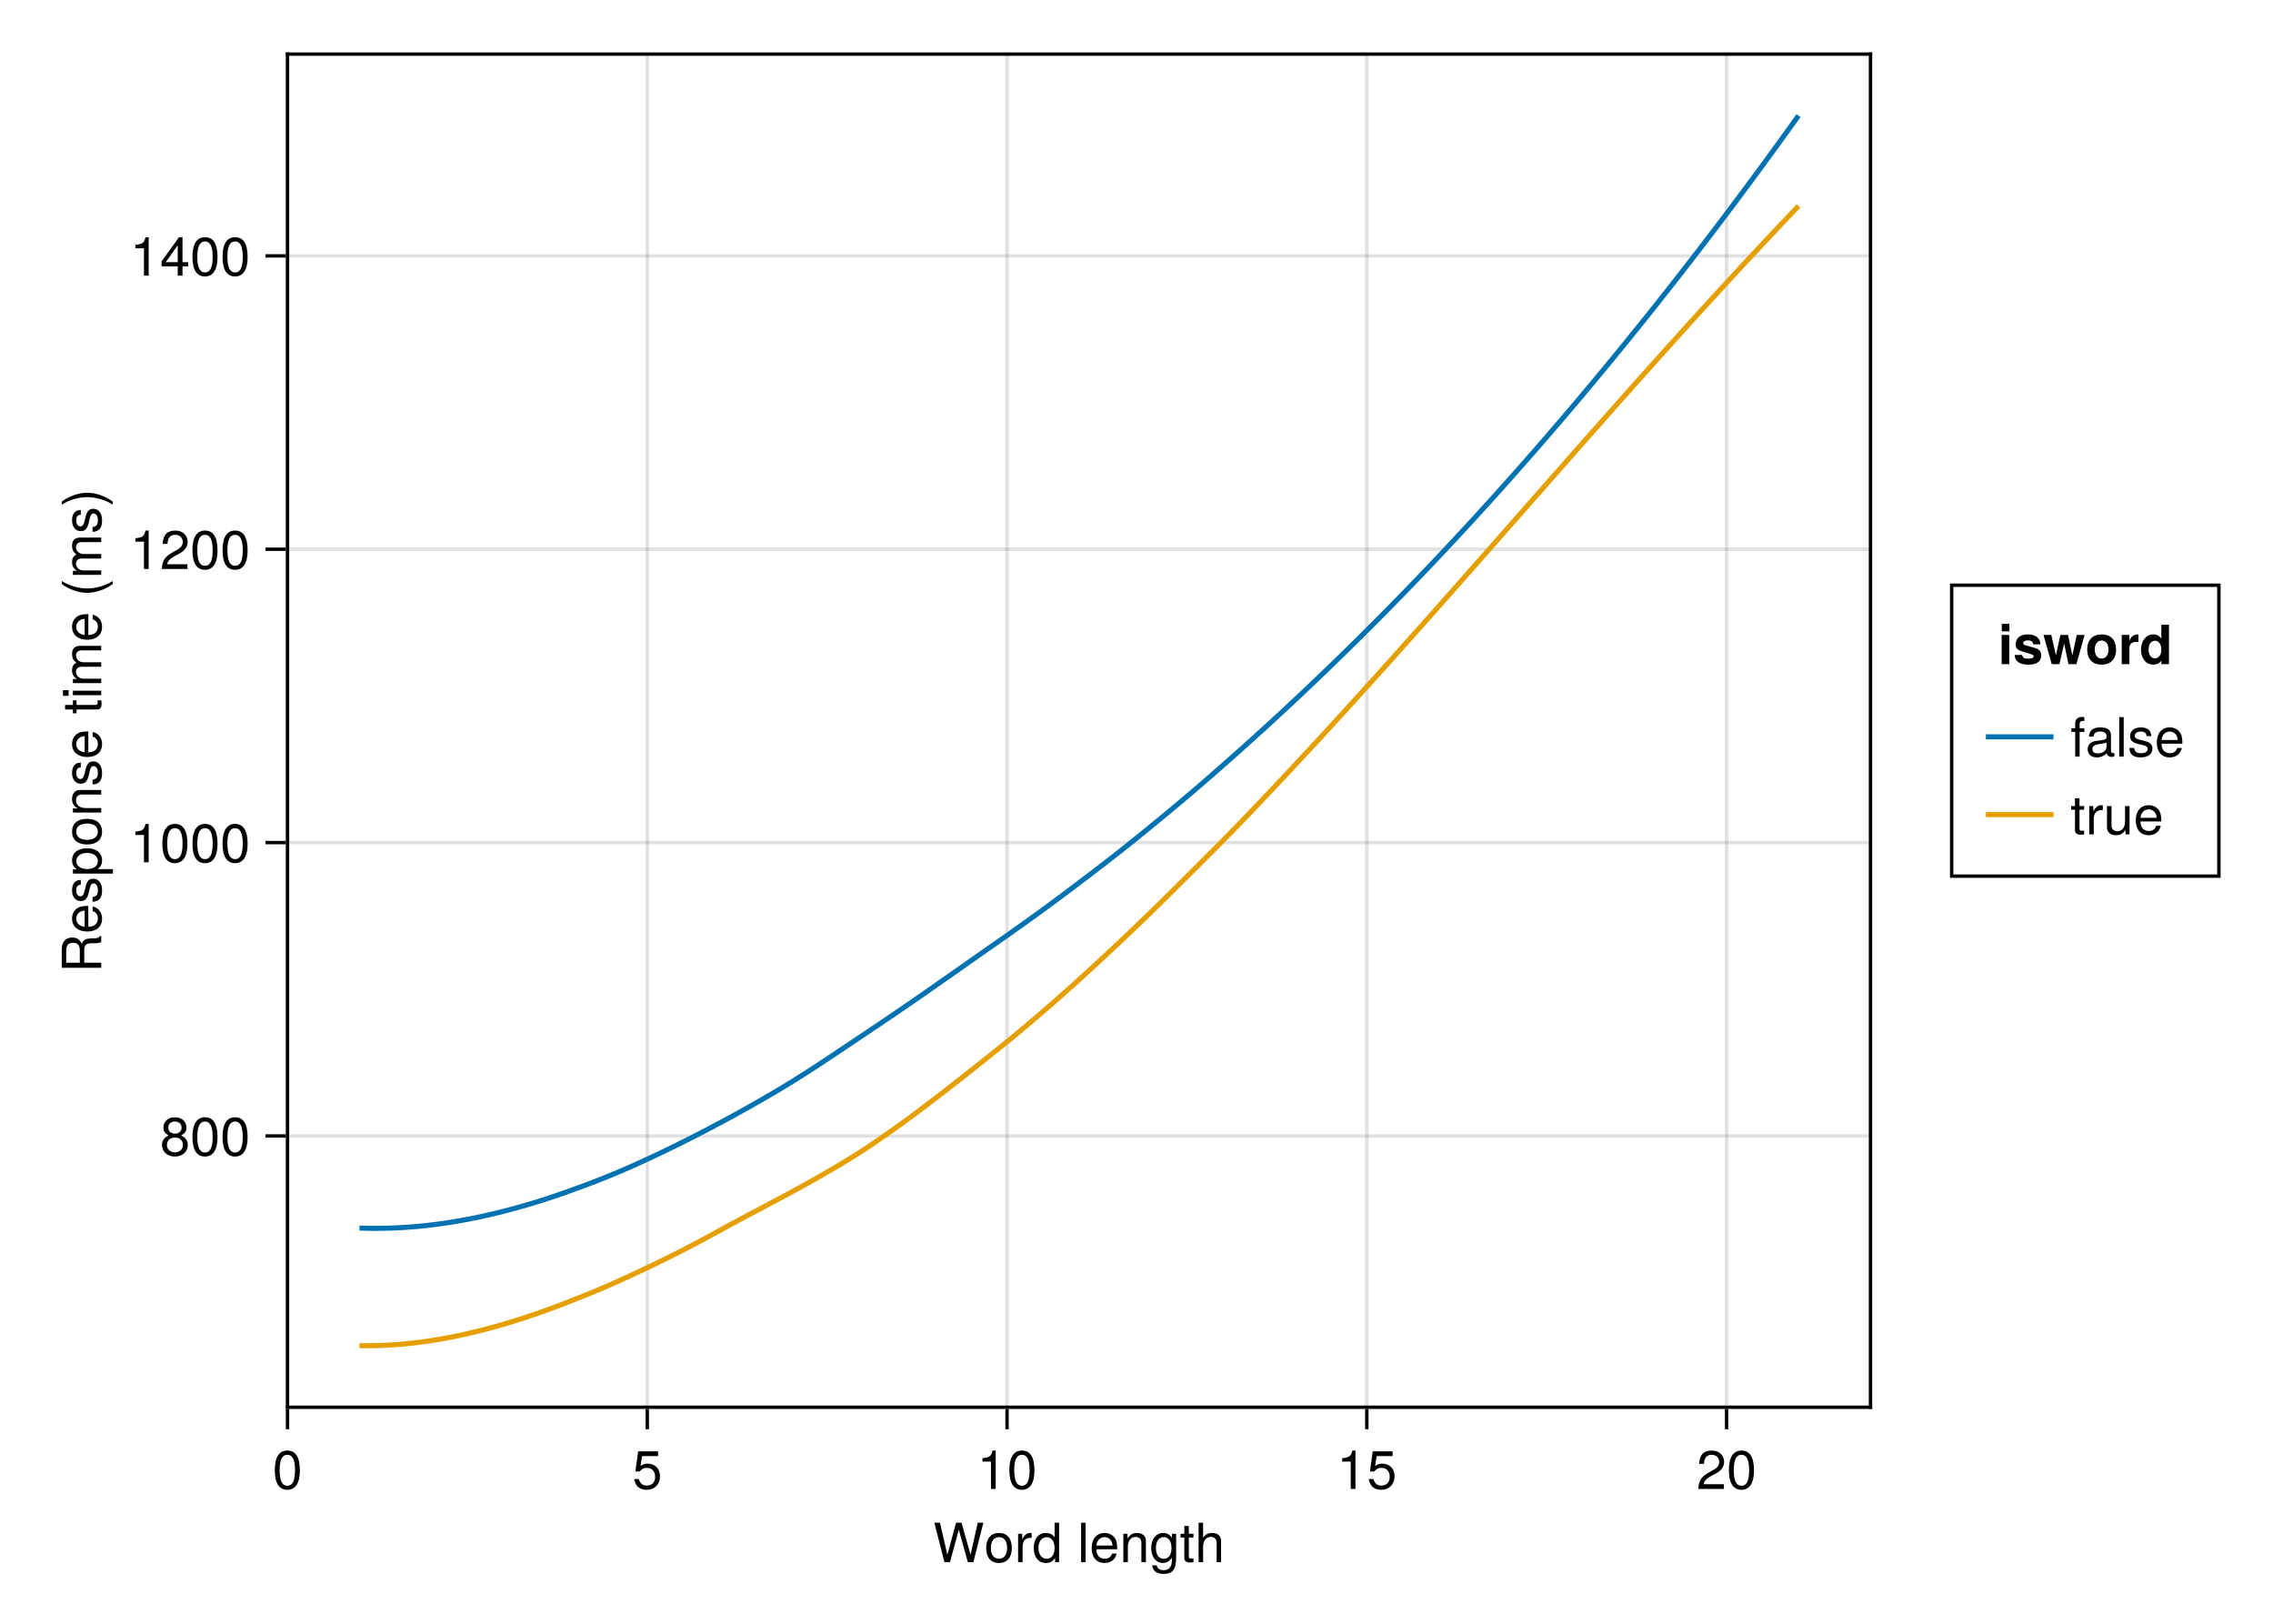 <?xml version="1.0" encoding="UTF-8"?>
<svg xmlns="http://www.w3.org/2000/svg" xmlns:xlink="http://www.w3.org/1999/xlink" width="504pt" height="360pt" viewBox="0 0 504 360" version="1.1">
<defs>
<g>
<symbol overflow="visible" id="glyph0-0-IKvhTsWw">
<path style="stroke:none;" d="M 0.234 -8.75 C 0.234 -8.75 0.234 0 0.234 0 C 0.234 0 5.641 0 5.641 0 C 5.641 0 5.641 -8.75 5.641 -8.75 C 5.641 -8.75 0.234 -8.75 0.234 -8.75 Z M 0.859 -0.625 C 0.859 -0.625 0.859 -8.125 0.859 -8.125 C 0.859 -8.125 5.016 -8.125 5.016 -8.125 C 5.016 -8.125 5.016 -0.625 5.016 -0.625 C 5.016 -0.625 0.859 -0.625 0.859 -0.625 Z M 0.859 -0.625 "/>
</symbol>
<symbol overflow="visible" id="glyph0-1-IKvhTsWw">
<path style="stroke:none;" d="M 11.141 -8.75 C 11.141 -8.75 8.922 0 8.922 0 C 8.922 0 7.703 0 7.703 0 C 7.703 0 5.688 -7.188 5.688 -7.188 C 5.688 -7.188 3.734 0 3.734 0 C 3.734 0 2.516 0 2.516 0 C 2.516 0 0.266 -8.75 0.266 -8.75 C 0.266 -8.75 1.516 -8.75 1.516 -8.75 C 1.516 -8.75 3.156 -1.641 3.156 -1.641 C 3.156 -1.641 5.094 -8.75 5.094 -8.75 C 5.094 -8.75 6.297 -8.75 6.297 -8.75 C 6.297 -8.75 8.297 -1.641 8.297 -1.641 C 8.297 -1.641 9.906 -8.75 9.906 -8.75 C 9.906 -8.75 11.141 -8.75 11.141 -8.75 Z M 11.141 -8.75 "/>
</symbol>
<symbol overflow="visible" id="glyph0-2-IKvhTsWw">
<path style="stroke:none;" d="M 6.125 -3.094 C 6.125 -1.031 5.047 0.188 3.281 0.188 C 1.484 0.188 0.438 -1.031 0.438 -3.141 C 0.438 -5.25 1.5 -6.469 3.266 -6.469 C 5.078 -6.469 6.125 -5.266 6.125 -3.094 Z M 5.078 -3.109 C 5.078 -4.672 4.406 -5.547 3.281 -5.547 C 2.156 -5.547 1.469 -4.656 1.469 -3.141 C 1.469 -1.625 2.156 -0.75 3.281 -0.75 C 4.375 -0.75 5.078 -1.625 5.078 -3.109 Z M 5.078 -3.109 "/>
</symbol>
<symbol overflow="visible" id="glyph0-3-IKvhTsWw">
<path style="stroke:none;" d=""/>
</symbol>
<symbol overflow="visible" id="glyph0-4-IKvhTsWw">
<path style="stroke:none;" d="M 6.156 -2.859 C 6.156 -2.859 1.531 -2.859 1.531 -2.859 C 1.547 -1.422 2.328 -0.75 3.375 -0.75 C 4.172 -0.75 4.734 -1.078 5.016 -1.906 C 5.016 -1.906 6.031 -1.906 6.031 -1.906 C 5.766 -0.641 4.781 0.188 3.344 0.188 C 1.578 0.188 0.484 -1.047 0.484 -3.109 C 0.484 -5.172 1.609 -6.469 3.359 -6.469 C 4.531 -6.469 5.5 -5.844 5.906 -4.812 C 6.078 -4.344 6.156 -3.766 6.156 -2.859 Z M 5.094 -3.75 C 5.094 -4.734 4.328 -5.547 3.344 -5.547 C 2.344 -5.547 1.625 -4.781 1.547 -3.672 C 1.547 -3.672 5.078 -3.672 5.078 -3.672 C 5.094 -3.703 5.094 -3.75 5.094 -3.75 Z M 5.094 -3.75 "/>
</symbol>
<symbol overflow="visible" id="glyph0-5-IKvhTsWw">
<path style="stroke:none;" d="M 5.828 0 C 5.828 0 4.844 0 4.844 0 C 4.844 0 4.844 -4.359 4.844 -4.359 C 4.844 -5.188 4.25 -5.594 3.547 -5.594 C 2.516 -5.594 1.844 -4.75 1.844 -3.469 C 1.844 -3.469 1.844 0 1.844 0 C 1.844 0 0.844 0 0.844 0 C 0.844 0 0.844 -8.75 0.844 -8.75 C 0.844 -8.75 1.844 -8.75 1.844 -8.75 C 1.844 -8.75 1.844 -5.422 1.844 -5.422 C 2.422 -6.188 2.969 -6.469 3.859 -6.469 C 5.078 -6.469 5.828 -5.812 5.828 -4.75 C 5.828 -4.75 5.828 0 5.828 0 Z M 5.828 0 "/>
</symbol>
<symbol overflow="visible" id="glyph1-0-IKvhTsWw">
<path style="stroke:none;" d="M 0.234 -8.75 C 0.234 -8.75 0.234 0 0.234 0 C 0.234 0 5.641 0 5.641 0 C 5.641 0 5.641 -8.75 5.641 -8.75 C 5.641 -8.75 0.234 -8.75 0.234 -8.75 Z M 0.859 -0.625 C 0.859 -0.625 0.859 -8.125 0.859 -8.125 C 0.859 -8.125 5.016 -8.125 5.016 -8.125 C 5.016 -8.125 5.016 -0.625 5.016 -0.625 C 5.016 -0.625 0.859 -0.625 0.859 -0.625 Z M 0.859 -0.625 "/>
</symbol>
<symbol overflow="visible" id="glyph1-1-IKvhTsWw">
<path style="stroke:none;" d="M 3.859 -5.406 C 2.297 -5.391 1.844 -4.688 1.844 -3.266 C 1.844 -3.266 1.844 0 1.844 0 C 1.844 0 0.844 0 0.844 0 C 0.844 0 0.844 -6.281 0.844 -6.281 C 0.844 -6.281 1.75 -6.281 1.75 -6.281 C 1.75 -6.281 1.75 -5.141 1.75 -5.141 C 2.328 -6.078 2.812 -6.469 3.469 -6.469 C 3.594 -6.469 3.688 -6.453 3.859 -6.438 C 3.859 -6.438 3.859 -5.406 3.859 -5.406 Z M 3.859 -5.406 "/>
</symbol>
<symbol overflow="visible" id="glyph1-2-IKvhTsWw">
<path style="stroke:none;" d="M 5.938 0 C 5.938 0 5.047 0 5.047 0 C 5.047 0 5.047 -0.922 5.047 -0.922 C 4.516 -0.141 3.906 0.188 3.047 0.188 C 1.359 0.188 0.312 -1.078 0.312 -3.203 C 0.312 -5.203 1.375 -6.469 3.016 -6.469 C 3.859 -6.469 4.531 -6.125 4.938 -5.5 C 4.938 -5.5 4.938 -8.75 4.938 -8.75 C 4.938 -8.75 5.938 -8.75 5.938 -8.75 C 5.938 -8.75 5.938 0 5.938 0 Z M 4.938 -3.125 C 4.938 -4.578 4.266 -5.531 3.188 -5.531 C 2.094 -5.531 1.359 -4.609 1.359 -3.141 C 1.359 -1.688 2.094 -0.75 3.188 -0.75 C 4.25 -0.75 4.938 -1.672 4.938 -3.125 Z M 4.938 -3.125 "/>
</symbol>
<symbol overflow="visible" id="glyph1-3-IKvhTsWw">
<path style="stroke:none;" d="M 1.812 0 C 1.812 0 0.812 0 0.812 0 C 0.812 0 0.812 -8.75 0.812 -8.75 C 0.812 -8.75 1.812 -8.75 1.812 -8.75 C 1.812 -8.75 1.812 0 1.812 0 Z M 1.812 0 "/>
</symbol>
<symbol overflow="visible" id="glyph1-4-IKvhTsWw">
<path style="stroke:none;" d="M 5.844 0 C 5.844 0 4.844 0 4.844 0 C 4.844 0 4.844 -4.359 4.844 -4.359 C 4.844 -5.109 4.344 -5.594 3.547 -5.594 C 2.531 -5.594 1.844 -4.75 1.844 -3.469 C 1.844 -3.469 1.844 0 1.844 0 C 1.844 0 0.844 0 0.844 0 C 0.844 0 0.844 -6.281 0.844 -6.281 C 0.844 -6.281 1.766 -6.281 1.766 -6.281 C 1.766 -6.281 1.766 -5.234 1.766 -5.234 C 2.312 -6.109 2.922 -6.469 3.859 -6.469 C 5.062 -6.469 5.844 -5.797 5.844 -4.75 C 5.844 -4.75 5.844 0 5.844 0 Z M 5.844 0 "/>
</symbol>
<symbol overflow="visible" id="glyph1-5-IKvhTsWw">
<path style="stroke:none;" d="M 3.047 0 C 2.719 0.062 2.469 0.078 2.234 0.078 C 1.453 0.078 1.016 -0.281 1.016 -0.906 C 1.016 -0.906 1.016 -5.469 1.016 -5.469 C 1.016 -5.469 0.172 -5.469 0.172 -5.469 C 0.172 -5.469 0.172 -6.281 0.172 -6.281 C 0.172 -6.281 1.016 -6.281 1.016 -6.281 C 1.016 -6.281 1.016 -8.016 1.016 -8.016 C 1.016 -8.016 2.016 -8.016 2.016 -8.016 C 2.016 -8.016 2.016 -6.281 2.016 -6.281 C 2.016 -6.281 3.047 -6.281 3.047 -6.281 C 3.047 -6.281 3.047 -5.469 3.047 -5.469 C 3.047 -5.469 2.016 -5.469 2.016 -5.469 C 2.016 -5.469 2.016 -1.359 2.016 -1.359 C 2.016 -0.906 2.141 -0.797 2.562 -0.797 C 2.766 -0.797 2.922 -0.797 3.047 -0.844 C 3.047 -0.844 3.047 0 3.047 0 Z M 3.047 0 "/>
</symbol>
<symbol overflow="visible" id="glyph1-6-IKvhTsWw">
<path style="stroke:none;" d="M 6.078 -4.094 C 6.078 -1.297 5.094 0.188 3.297 0.188 C 1.469 0.188 0.516 -1.297 0.516 -4.156 C 0.516 -7.016 1.469 -8.516 3.297 -8.516 C 5.141 -8.516 6.078 -7.047 6.078 -4.094 Z M 5 -4.188 C 5 -6.469 4.438 -7.578 3.297 -7.578 C 2.156 -7.578 1.594 -6.484 1.594 -4.156 C 1.594 -1.828 2.156 -0.703 3.281 -0.703 C 4.453 -0.703 5 -1.781 5 -4.188 Z M 5 -4.188 "/>
</symbol>
<symbol overflow="visible" id="glyph1-7-IKvhTsWw">
<path style="stroke:none;" d="M 6.156 -2.812 C 6.156 -1.016 4.953 0.188 3.234 0.188 C 1.734 0.188 0.766 -0.484 0.422 -2.188 C 0.422 -2.188 1.469 -2.188 1.469 -2.188 C 1.734 -1.219 2.297 -0.75 3.219 -0.75 C 4.375 -0.75 5.078 -1.453 5.078 -2.672 C 5.078 -3.938 4.359 -4.672 3.219 -4.672 C 2.562 -4.672 2.141 -4.469 1.656 -3.875 C 1.656 -3.875 0.688 -3.875 0.688 -3.875 C 0.688 -3.875 1.312 -8.328 1.312 -8.328 C 1.312 -8.328 5.719 -8.328 5.719 -8.328 C 5.719 -8.328 5.719 -7.281 5.719 -7.281 C 5.719 -7.281 2.172 -7.281 2.172 -7.281 C 2.172 -7.281 1.844 -5.094 1.844 -5.094 C 2.328 -5.453 2.812 -5.609 3.406 -5.609 C 5.047 -5.609 6.156 -4.5 6.156 -2.812 Z M 6.156 -2.812 "/>
</symbol>
<symbol overflow="visible" id="glyph1-8-IKvhTsWw">
<path style="stroke:none;" d="M 4.156 0 C 4.156 0 3.109 0 3.109 0 C 3.109 0 3.109 -6.062 3.109 -6.062 C 3.109 -6.062 1.219 -6.062 1.219 -6.062 C 1.219 -6.062 1.219 -6.812 1.219 -6.812 C 2.859 -7.016 3.094 -7.203 3.469 -8.516 C 3.469 -8.516 4.156 -8.516 4.156 -8.516 C 4.156 -8.516 4.156 0 4.156 0 Z M 4.156 0 "/>
</symbol>
<symbol overflow="visible" id="glyph1-9-IKvhTsWw">
<path style="stroke:none;" d="M 6.125 -6.016 C 6.125 -4.969 5.516 -4.078 4.328 -3.438 C 4.328 -3.438 3.125 -2.797 3.125 -2.797 C 2.094 -2.188 1.703 -1.734 1.594 -1.047 C 1.594 -1.047 6.078 -1.047 6.078 -1.047 C 6.078 -1.047 6.078 0 6.078 0 C 6.078 0 0.406 0 0.406 0 C 0.5 -1.875 1.016 -2.672 2.797 -3.688 C 2.797 -3.688 3.906 -4.312 3.906 -4.312 C 4.656 -4.734 5.047 -5.312 5.047 -5.984 C 5.047 -6.906 4.328 -7.578 3.375 -7.578 C 2.328 -7.578 1.734 -6.984 1.656 -5.562 C 1.656 -5.562 0.594 -5.562 0.594 -5.562 C 0.656 -7.625 1.672 -8.516 3.406 -8.516 C 5.016 -8.516 6.125 -7.453 6.125 -6.016 Z M 6.125 -6.016 "/>
</symbol>
<symbol overflow="visible" id="glyph1-1-IKvhTsWw0">
<path style="stroke:none;" d="M 6.156 -2.406 C 6.156 -0.859 4.984 0.188 3.297 0.188 C 1.625 0.188 0.438 -0.859 0.438 -2.406 C 0.438 -3.344 0.922 -4.016 1.891 -4.469 C 1.031 -5.016 0.75 -5.453 0.75 -6.234 C 0.75 -7.578 1.797 -8.516 3.297 -8.516 C 4.812 -8.516 5.859 -7.578 5.859 -6.234 C 5.859 -5.438 5.562 -5 4.688 -4.469 C 5.672 -4.016 6.156 -3.344 6.156 -2.406 Z M 4.781 -6.219 C 4.781 -7.047 4.203 -7.578 3.297 -7.578 C 2.406 -7.578 1.828 -7.047 1.828 -6.234 C 1.828 -5.422 2.406 -4.891 3.297 -4.891 C 4.188 -4.891 4.781 -5.422 4.781 -6.219 Z M 5.078 -2.391 C 5.078 -3.391 4.359 -4.016 3.297 -4.016 C 2.25 -4.016 1.531 -3.391 1.531 -2.391 C 1.531 -1.391 2.25 -0.75 3.281 -0.75 C 4.359 -0.75 5.078 -1.375 5.078 -2.391 Z M 5.078 -2.391 "/>
</symbol>
<symbol overflow="visible" id="glyph2-0-IKvhTsWw">
<path style="stroke:none;" d="M 0.234 -8.75 C 0.234 -8.75 0.234 0 0.234 0 C 0.234 0 5.641 0 5.641 0 C 5.641 0 5.641 -8.75 5.641 -8.75 C 5.641 -8.75 0.234 -8.75 0.234 -8.75 Z M 0.859 -0.625 C 0.859 -0.625 0.859 -8.125 0.859 -8.125 C 0.859 -8.125 5.016 -8.125 5.016 -8.125 C 5.016 -8.125 5.016 -0.625 5.016 -0.625 C 5.016 -0.625 0.859 -0.625 0.859 -0.625 Z M 0.859 -0.625 "/>
</symbol>
<symbol overflow="visible" id="glyph2-1-IKvhTsWw">
<path style="stroke:none;" d="M 5.875 -1.031 C 5.875 1.734 5.031 2.609 3.062 2.609 C 1.578 2.609 0.656 1.906 0.547 0.719 C 0.547 0.719 1.578 0.719 1.578 0.719 C 1.688 1.484 2.297 1.781 3.094 1.781 C 4.266 1.781 4.938 1.141 4.938 -0.531 C 4.938 -0.531 4.938 -0.953 4.938 -0.953 C 4.281 -0.156 3.734 0.188 2.938 0.188 C 1.469 0.188 0.344 -1.109 0.344 -3.078 C 0.344 -5.125 1.422 -6.469 3.031 -6.469 C 3.828 -6.469 4.438 -6.125 4.938 -5.375 C 4.938 -5.375 4.938 -6.281 4.938 -6.281 C 4.938 -6.281 5.875 -6.281 5.875 -6.281 C 5.875 -6.281 5.875 -1.031 5.875 -1.031 Z M 4.844 -3.109 C 4.844 -4.625 4.219 -5.547 3.125 -5.547 C 2.062 -5.547 1.391 -4.656 1.391 -3.141 C 1.391 -1.625 2.047 -0.75 3.141 -0.75 C 4.203 -0.75 4.844 -1.609 4.844 -3.109 Z M 4.844 -3.109 "/>
</symbol>
<symbol overflow="visible" id="glyph2-2-IKvhTsWw">
<path style="stroke:none;" d="M 6.156 -2.812 C 6.156 -1.016 4.953 0.188 3.234 0.188 C 1.734 0.188 0.766 -0.484 0.422 -2.188 C 0.422 -2.188 1.469 -2.188 1.469 -2.188 C 1.734 -1.219 2.297 -0.75 3.219 -0.75 C 4.375 -0.75 5.078 -1.453 5.078 -2.672 C 5.078 -3.938 4.359 -4.672 3.219 -4.672 C 2.562 -4.672 2.141 -4.469 1.656 -3.875 C 1.656 -3.875 0.688 -3.875 0.688 -3.875 C 0.688 -3.875 1.312 -8.328 1.312 -8.328 C 1.312 -8.328 5.719 -8.328 5.719 -8.328 C 5.719 -8.328 5.719 -7.281 5.719 -7.281 C 5.719 -7.281 2.172 -7.281 2.172 -7.281 C 2.172 -7.281 1.844 -5.094 1.844 -5.094 C 2.328 -5.453 2.812 -5.609 3.406 -5.609 C 5.047 -5.609 6.156 -4.5 6.156 -2.812 Z M 6.156 -2.812 "/>
</symbol>
<symbol overflow="visible" id="glyph2-3-IKvhTsWw">
<path style="stroke:none;" d="M 6.078 -4.094 C 6.078 -1.297 5.094 0.188 3.297 0.188 C 1.469 0.188 0.516 -1.297 0.516 -4.156 C 0.516 -7.016 1.469 -8.516 3.297 -8.516 C 5.141 -8.516 6.078 -7.047 6.078 -4.094 Z M 5 -4.188 C 5 -6.469 4.438 -7.578 3.297 -7.578 C 2.156 -7.578 1.594 -6.484 1.594 -4.156 C 1.594 -1.828 2.156 -0.703 3.281 -0.703 C 4.453 -0.703 5 -1.781 5 -4.188 Z M 5 -4.188 "/>
</symbol>
<symbol overflow="visible" id="glyph3-0-IKvhTsWw">
<path style="stroke:none;" d="M -8.75 -0.234 C -8.75 -0.234 0 -0.234 0 -0.234 C 0 -0.234 0 -5.641 0 -5.641 C 0 -5.641 -8.75 -5.641 -8.75 -5.641 C -8.75 -5.641 -8.75 -0.234 -8.75 -0.234 Z M -0.625 -0.859 C -0.625 -0.859 -8.125 -0.859 -8.125 -0.859 C -8.125 -0.859 -8.125 -5.016 -8.125 -5.016 C -8.125 -5.016 -0.625 -5.016 -0.625 -5.016 C -0.625 -5.016 -0.625 -0.859 -0.625 -0.859 Z M -0.625 -0.859 "/>
</symbol>
<symbol overflow="visible" id="glyph3-1-IKvhTsWw">
<path style="stroke:none;" d="M 0 -8.141 C 0 -8.141 0 -6.797 0 -6.797 C -0.359 -6.641 -0.891 -6.531 -1.422 -6.547 C -1.422 -6.547 -2.203 -6.547 -2.203 -6.547 C -3.281 -6.562 -3.766 -6.094 -3.766 -5.109 C -3.766 -5.109 -3.766 -2.234 -3.766 -2.234 C -3.766 -2.234 0 -2.234 0 -2.234 C 0 -2.234 0 -1.109 0 -1.109 C 0 -1.109 -8.75 -1.109 -8.75 -1.109 C -8.75 -1.109 -8.75 -5.141 -8.75 -5.141 C -8.75 -6.859 -7.922 -7.812 -6.406 -7.812 C -5.406 -7.812 -4.797 -7.422 -4.312 -6.438 C -3.906 -7.375 -3.484 -7.594 -2.047 -7.625 C -0.875 -7.625 -0.562 -7.734 -0.281 -8.141 C -0.281 -8.141 0 -8.141 0 -8.141 Z M -6.25 -6.641 C -7.234 -6.641 -7.766 -6.188 -7.766 -4.938 C -7.766 -4.938 -7.766 -2.234 -7.766 -2.234 C -7.766 -2.234 -4.75 -2.234 -4.75 -2.234 C -4.75 -2.234 -4.75 -4.938 -4.75 -4.938 C -4.75 -6.125 -5.219 -6.641 -6.25 -6.641 Z M -6.25 -6.641 "/>
</symbol>
<symbol overflow="visible" id="glyph4-0-IKvhTsWw">
<path style="stroke:none;" d="M -8.75 -0.234 C -8.75 -0.234 0 -0.234 0 -0.234 C 0 -0.234 0 -5.641 0 -5.641 C 0 -5.641 -8.75 -5.641 -8.75 -5.641 C -8.75 -5.641 -8.75 -0.234 -8.75 -0.234 Z M -0.625 -0.859 C -0.625 -0.859 -8.125 -0.859 -8.125 -0.859 C -8.125 -0.859 -8.125 -5.016 -8.125 -5.016 C -8.125 -5.016 -0.625 -5.016 -0.625 -5.016 C -0.625 -5.016 -0.625 -0.859 -0.625 -0.859 Z M -0.625 -0.859 "/>
</symbol>
<symbol overflow="visible" id="glyph4-1-IKvhTsWw">
<path style="stroke:none;" d="M -2.859 -6.156 C -2.859 -6.156 -2.859 -1.531 -2.859 -1.531 C -1.422 -1.547 -0.75 -2.328 -0.75 -3.375 C -0.75 -4.172 -1.078 -4.734 -1.906 -5.016 C -1.906 -5.016 -1.906 -6.031 -1.906 -6.031 C -0.641 -5.766 0.188 -4.781 0.188 -3.344 C 0.188 -1.578 -1.047 -0.484 -3.109 -0.484 C -5.172 -0.484 -6.469 -1.609 -6.469 -3.359 C -6.469 -4.531 -5.844 -5.5 -4.812 -5.906 C -4.344 -6.078 -3.766 -6.156 -2.859 -6.156 Z M -3.75 -5.094 C -4.734 -5.094 -5.547 -4.328 -5.547 -3.344 C -5.547 -2.344 -4.781 -1.625 -3.672 -1.547 C -3.672 -1.547 -3.672 -5.078 -3.672 -5.078 C -3.703 -5.094 -3.75 -5.094 -3.75 -5.094 Z M -3.75 -5.094 "/>
</symbol>
<symbol overflow="visible" id="glyph4-2-IKvhTsWw">
<path style="stroke:none;" d="M -3.078 -6.281 C -1.078 -6.281 0.188 -5.203 0.188 -3.594 C 0.188 -2.766 -0.109 -2.188 -0.75 -1.656 C -0.75 -1.656 2.609 -1.656 2.609 -1.656 C 2.609 -1.656 2.609 -0.656 2.609 -0.656 C 2.609 -0.656 -6.281 -0.656 -6.281 -0.656 C -6.281 -0.656 -6.281 -1.578 -6.281 -1.578 C -6.281 -1.578 -5.344 -1.578 -5.344 -1.578 C -6.078 -2.047 -6.469 -2.719 -6.469 -3.578 C -6.469 -5.25 -5.203 -6.281 -3.078 -6.281 Z M -3.109 -5.234 C -4.609 -5.234 -5.531 -4.516 -5.531 -3.406 C -5.531 -2.359 -4.578 -1.656 -3.094 -1.656 C -1.625 -1.656 -0.75 -2.359 -0.75 -3.406 C -0.75 -4.5 -1.688 -5.234 -3.109 -5.234 Z M -3.109 -5.234 "/>
</symbol>
<symbol overflow="visible" id="glyph5-0-IKvhTsWw">
<path style="stroke:none;" d="M -8.75 -0.234 C -8.75 -0.234 0 -0.234 0 -0.234 C 0 -0.234 0 -5.641 0 -5.641 C 0 -5.641 -8.75 -5.641 -8.75 -5.641 C -8.75 -5.641 -8.75 -0.234 -8.75 -0.234 Z M -0.625 -0.859 C -0.625 -0.859 -8.125 -0.859 -8.125 -0.859 C -8.125 -0.859 -8.125 -5.016 -8.125 -5.016 C -8.125 -5.016 -0.625 -5.016 -0.625 -5.016 C -0.625 -5.016 -0.625 -0.859 -0.625 -0.859 Z M -0.625 -0.859 "/>
</symbol>
<symbol overflow="visible" id="glyph5-1-IKvhTsWw">
<path style="stroke:none;" d="M -1.766 -5.516 C -0.547 -5.516 0.188 -4.5 0.188 -2.922 C 0.188 -1.266 -0.469 -0.453 -1.922 -0.406 C -1.922 -0.406 -1.922 -1.469 -1.922 -1.469 C -0.953 -1.594 -0.75 -2.094 -0.75 -3 C -0.75 -3.875 -1.094 -4.469 -1.688 -4.469 C -2.141 -4.469 -2.344 -4.188 -2.516 -3.484 C -2.516 -3.484 -2.734 -2.562 -2.734 -2.562 C -3.094 -1.062 -3.562 -0.562 -4.547 -0.562 C -5.719 -0.562 -6.469 -1.516 -6.469 -2.969 C -6.469 -4.422 -5.766 -5.25 -4.531 -5.25 C -4.531 -5.25 -4.531 -4.203 -4.531 -4.203 C -5.203 -4.172 -5.547 -3.75 -5.547 -2.938 C -5.547 -2.125 -5.172 -1.609 -4.594 -1.609 C -4.156 -1.609 -3.891 -1.953 -3.703 -2.766 C -3.703 -2.766 -3.469 -3.734 -3.469 -3.734 C -3.172 -4.984 -2.703 -5.516 -1.766 -5.516 Z M -1.766 -5.516 "/>
</symbol>
<symbol overflow="visible" id="glyph5-2-IKvhTsWw">
<path style="stroke:none;" d="M -3.094 -6.125 C -1.031 -6.125 0.188 -5.047 0.188 -3.281 C 0.188 -1.484 -1.031 -0.438 -3.141 -0.438 C -5.25 -0.438 -6.469 -1.5 -6.469 -3.266 C -6.469 -5.078 -5.266 -6.125 -3.094 -6.125 Z M -3.109 -5.078 C -4.672 -5.078 -5.547 -4.406 -5.547 -3.281 C -5.547 -2.156 -4.656 -1.469 -3.141 -1.469 C -1.625 -1.469 -0.75 -2.156 -0.75 -3.281 C -0.75 -4.375 -1.625 -5.078 -3.109 -5.078 Z M -3.109 -5.078 "/>
</symbol>
<symbol overflow="visible" id="glyph6-0-IKvhTsWw">
<path style="stroke:none;" d="M -8.75 -0.234 C -8.75 -0.234 0 -0.234 0 -0.234 C 0 -0.234 0 -5.641 0 -5.641 C 0 -5.641 -8.75 -5.641 -8.75 -5.641 C -8.75 -5.641 -8.75 -0.234 -8.75 -0.234 Z M -0.625 -0.859 C -0.625 -0.859 -8.125 -0.859 -8.125 -0.859 C -8.125 -0.859 -8.125 -5.016 -8.125 -5.016 C -8.125 -5.016 -0.625 -5.016 -0.625 -5.016 C -0.625 -5.016 -0.625 -0.859 -0.625 -0.859 Z M -0.625 -0.859 "/>
</symbol>
<symbol overflow="visible" id="glyph6-1-IKvhTsWw">
<path style="stroke:none;" d="M 0 -5.844 C 0 -5.844 0 -4.844 0 -4.844 C 0 -4.844 -4.359 -4.844 -4.359 -4.844 C -5.109 -4.844 -5.594 -4.344 -5.594 -3.547 C -5.594 -2.531 -4.75 -1.844 -3.469 -1.844 C -3.469 -1.844 0 -1.844 0 -1.844 C 0 -1.844 0 -0.844 0 -0.844 C 0 -0.844 -6.281 -0.844 -6.281 -0.844 C -6.281 -0.844 -6.281 -1.766 -6.281 -1.766 C -6.281 -1.766 -5.234 -1.766 -5.234 -1.766 C -6.109 -2.312 -6.469 -2.922 -6.469 -3.859 C -6.469 -5.062 -5.797 -5.844 -4.75 -5.844 C -4.75 -5.844 0 -5.844 0 -5.844 Z M 0 -5.844 "/>
</symbol>
<symbol overflow="visible" id="glyph6-2-IKvhTsWw">
<path style="stroke:none;" d="M 0 -1.844 C 0 -1.844 0 -0.844 0 -0.844 C 0 -0.844 -6.281 -0.844 -6.281 -0.844 C -6.281 -0.844 -6.281 -1.844 -6.281 -1.844 C -6.281 -1.844 0 -1.844 0 -1.844 Z M -7.234 -1.969 C -7.234 -1.969 -7.234 -0.719 -7.234 -0.719 C -7.234 -0.719 -8.484 -0.719 -8.484 -0.719 C -8.484 -0.719 -8.484 -1.969 -8.484 -1.969 C -8.484 -1.969 -7.234 -1.969 -7.234 -1.969 Z M -7.234 -1.969 "/>
</symbol>
<symbol overflow="visible" id="glyph6-3-IKvhTsWw">
<path style="stroke:none;" d="M -2.859 -6.156 C -2.859 -6.156 -2.859 -1.531 -2.859 -1.531 C -1.422 -1.547 -0.75 -2.328 -0.75 -3.375 C -0.75 -4.172 -1.078 -4.734 -1.906 -5.016 C -1.906 -5.016 -1.906 -6.031 -1.906 -6.031 C -0.641 -5.766 0.188 -4.781 0.188 -3.344 C 0.188 -1.578 -1.047 -0.484 -3.109 -0.484 C -5.172 -0.484 -6.469 -1.609 -6.469 -3.359 C -6.469 -4.531 -5.844 -5.5 -4.812 -5.906 C -4.344 -6.078 -3.766 -6.156 -2.859 -6.156 Z M -3.75 -5.094 C -4.734 -5.094 -5.547 -4.328 -5.547 -3.344 C -5.547 -2.344 -4.781 -1.625 -3.672 -1.547 C -3.672 -1.547 -3.672 -5.078 -3.672 -5.078 C -3.703 -5.094 -3.75 -5.094 -3.75 -5.094 Z M -3.75 -5.094 "/>
</symbol>
<symbol overflow="visible" id="glyph6-4-IKvhTsWw">
<path style="stroke:none;" d=""/>
</symbol>
<symbol overflow="visible" id="glyph6-5-IKvhTsWw">
<path style="stroke:none;" d="M 0 -9.125 C 0 -9.125 0 -8.125 0 -8.125 C 0 -8.125 -4.328 -8.125 -4.328 -8.125 C -5.125 -8.125 -5.594 -7.703 -5.594 -6.969 C -5.594 -6.156 -4.859 -5.484 -3.953 -5.484 C -3.953 -5.484 0 -5.484 0 -5.484 C 0 -5.484 0 -4.484 0 -4.484 C 0 -4.484 -4.328 -4.484 -4.328 -4.484 C -5.141 -4.484 -5.594 -4.062 -5.594 -3.328 C -5.594 -2.516 -4.859 -1.844 -3.953 -1.844 C -3.953 -1.844 0 -1.844 0 -1.844 C 0 -1.844 0 -0.859 0 -0.859 C 0 -0.859 -6.281 -0.859 -6.281 -0.859 C -6.281 -0.859 -6.281 -1.766 -6.281 -1.766 C -6.281 -1.766 -5.406 -1.766 -5.406 -1.766 C -6.156 -2.297 -6.469 -2.859 -6.469 -3.703 C -6.469 -4.516 -6.188 -5.016 -5.516 -5.391 C -6.219 -5.969 -6.469 -6.484 -6.469 -7.312 C -6.469 -8.5 -5.844 -9.125 -4.719 -9.125 C -4.719 -9.125 0 -9.125 0 -9.125 Z M 0 -9.125 "/>
</symbol>
<symbol overflow="visible" id="glyph7-0-IKvhTsWw">
<path style="stroke:none;" d="M -8.75 -0.234 C -8.75 -0.234 0 -0.234 0 -0.234 C 0 -0.234 0 -5.641 0 -5.641 C 0 -5.641 -8.75 -5.641 -8.75 -5.641 C -8.75 -5.641 -8.75 -0.234 -8.75 -0.234 Z M -0.625 -0.859 C -0.625 -0.859 -8.125 -0.859 -8.125 -0.859 C -8.125 -0.859 -8.125 -5.016 -8.125 -5.016 C -8.125 -5.016 -0.625 -5.016 -0.625 -5.016 C -0.625 -5.016 -0.625 -0.859 -0.625 -0.859 Z M -0.625 -0.859 "/>
</symbol>
<symbol overflow="visible" id="glyph7-1-IKvhTsWw">
<path style="stroke:none;" d="M -1.766 -5.516 C -0.547 -5.516 0.188 -4.5 0.188 -2.922 C 0.188 -1.266 -0.469 -0.453 -1.922 -0.406 C -1.922 -0.406 -1.922 -1.469 -1.922 -1.469 C -0.953 -1.594 -0.75 -2.094 -0.75 -3 C -0.75 -3.875 -1.094 -4.469 -1.688 -4.469 C -2.141 -4.469 -2.344 -4.188 -2.516 -3.484 C -2.516 -3.484 -2.734 -2.562 -2.734 -2.562 C -3.094 -1.062 -3.562 -0.562 -4.547 -0.562 C -5.719 -0.562 -6.469 -1.516 -6.469 -2.969 C -6.469 -4.422 -5.766 -5.25 -4.531 -5.25 C -4.531 -5.25 -4.531 -4.203 -4.531 -4.203 C -5.203 -4.172 -5.547 -3.75 -5.547 -2.938 C -5.547 -2.125 -5.172 -1.609 -4.594 -1.609 C -4.156 -1.609 -3.891 -1.953 -3.703 -2.766 C -3.703 -2.766 -3.469 -3.734 -3.469 -3.734 C -3.172 -4.984 -2.703 -5.516 -1.766 -5.516 Z M -1.766 -5.516 "/>
</symbol>
<symbol overflow="visible" id="glyph7-2-IKvhTsWw">
<path style="stroke:none;" d="M -2.859 -6.156 C -2.859 -6.156 -2.859 -1.531 -2.859 -1.531 C -1.422 -1.547 -0.75 -2.328 -0.75 -3.375 C -0.75 -4.172 -1.078 -4.734 -1.906 -5.016 C -1.906 -5.016 -1.906 -6.031 -1.906 -6.031 C -0.641 -5.766 0.188 -4.781 0.188 -3.344 C 0.188 -1.578 -1.047 -0.484 -3.109 -0.484 C -5.172 -0.484 -6.469 -1.609 -6.469 -3.359 C -6.469 -4.531 -5.844 -5.5 -4.812 -5.906 C -4.344 -6.078 -3.766 -6.156 -2.859 -6.156 Z M -3.75 -5.094 C -4.734 -5.094 -5.547 -4.328 -5.547 -3.344 C -5.547 -2.344 -4.781 -1.625 -3.672 -1.547 C -3.672 -1.547 -3.672 -5.078 -3.672 -5.078 C -3.703 -5.094 -3.75 -5.094 -3.75 -5.094 Z M -3.75 -5.094 "/>
</symbol>
<symbol overflow="visible" id="glyph7-3-IKvhTsWw">
<path style="stroke:none;" d=""/>
</symbol>
<symbol overflow="visible" id="glyph7-4-IKvhTsWw">
<path style="stroke:none;" d="M 0 -3.047 C 0.062 -2.719 0.078 -2.469 0.078 -2.234 C 0.078 -1.453 -0.281 -1.016 -0.906 -1.016 C -0.906 -1.016 -5.469 -1.016 -5.469 -1.016 C -5.469 -1.016 -5.469 -0.172 -5.469 -0.172 C -5.469 -0.172 -6.281 -0.172 -6.281 -0.172 C -6.281 -0.172 -6.281 -1.016 -6.281 -1.016 C -6.281 -1.016 -8.016 -1.016 -8.016 -1.016 C -8.016 -1.016 -8.016 -2.016 -8.016 -2.016 C -8.016 -2.016 -6.281 -2.016 -6.281 -2.016 C -6.281 -2.016 -6.281 -3.047 -6.281 -3.047 C -6.281 -3.047 -5.469 -3.047 -5.469 -3.047 C -5.469 -3.047 -5.469 -2.016 -5.469 -2.016 C -5.469 -2.016 -1.359 -2.016 -1.359 -2.016 C -0.906 -2.016 -0.797 -2.141 -0.797 -2.562 C -0.797 -2.766 -0.797 -2.922 -0.844 -3.047 C -0.844 -3.047 0 -3.047 0 -3.047 Z M 0 -3.047 "/>
</symbol>
<symbol overflow="visible" id="glyph7-5-IKvhTsWw">
<path style="stroke:none;" d="M 0 -9.125 C 0 -9.125 0 -8.125 0 -8.125 C 0 -8.125 -4.328 -8.125 -4.328 -8.125 C -5.125 -8.125 -5.594 -7.703 -5.594 -6.969 C -5.594 -6.156 -4.859 -5.484 -3.953 -5.484 C -3.953 -5.484 0 -5.484 0 -5.484 C 0 -5.484 0 -4.484 0 -4.484 C 0 -4.484 -4.328 -4.484 -4.328 -4.484 C -5.141 -4.484 -5.594 -4.062 -5.594 -3.328 C -5.594 -2.516 -4.859 -1.844 -3.953 -1.844 C -3.953 -1.844 0 -1.844 0 -1.844 C 0 -1.844 0 -0.859 0 -0.859 C 0 -0.859 -6.281 -0.859 -6.281 -0.859 C -6.281 -0.859 -6.281 -1.766 -6.281 -1.766 C -6.281 -1.766 -5.406 -1.766 -5.406 -1.766 C -6.156 -2.297 -6.469 -2.859 -6.469 -3.703 C -6.469 -4.516 -6.188 -5.016 -5.516 -5.391 C -6.219 -5.969 -6.469 -6.484 -6.469 -7.312 C -6.469 -8.5 -5.844 -9.125 -4.719 -9.125 C -4.719 -9.125 0 -9.125 0 -9.125 Z M 0 -9.125 "/>
</symbol>
<symbol overflow="visible" id="glyph7-6-IKvhTsWw">
<path style="stroke:none;" d="M 2.547 -3.484 C 2.547 -3.484 2.547 -2.828 2.547 -2.828 C 0.969 -1.625 -1.219 -0.875 -3.109 -0.875 C -4.984 -0.875 -7.172 -1.625 -8.75 -2.828 C -8.75 -2.828 -8.75 -3.484 -8.75 -3.484 C -7.047 -2.438 -5.016 -1.844 -3.109 -1.844 C -1.188 -1.844 0.828 -2.438 2.547 -3.484 Z M 2.547 -3.484 "/>
</symbol>
<symbol overflow="visible" id="glyph8-0-IKvhTsWw">
<path style="stroke:none;" d="M -8.75 -0.234 C -8.75 -0.234 0 -0.234 0 -0.234 C 0 -0.234 0 -5.641 0 -5.641 C 0 -5.641 -8.75 -5.641 -8.75 -5.641 C -8.75 -5.641 -8.75 -0.234 -8.75 -0.234 Z M -0.625 -0.859 C -0.625 -0.859 -8.125 -0.859 -8.125 -0.859 C -8.125 -0.859 -8.125 -5.016 -8.125 -5.016 C -8.125 -5.016 -0.625 -5.016 -0.625 -5.016 C -0.625 -5.016 -0.625 -0.859 -0.625 -0.859 Z M -0.625 -0.859 "/>
</symbol>
<symbol overflow="visible" id="glyph8-1-IKvhTsWw">
<path style="stroke:none;" d="M -3.094 -3.078 C -1.219 -3.078 0.969 -2.312 2.547 -1.109 C 2.547 -1.109 2.547 -0.453 2.547 -0.453 C 0.844 -1.516 -1.188 -2.094 -3.094 -2.094 C -5.016 -2.094 -7.031 -1.516 -8.75 -0.453 C -8.75 -0.453 -8.75 -1.109 -8.75 -1.109 C -7.172 -2.312 -4.984 -3.078 -3.094 -3.078 Z M -3.094 -3.078 "/>
</symbol>
<symbol overflow="visible" id="glyph9-0-IKvhTsWw">
<path style="stroke:none;" d="M 0.234 -8.75 C 0.234 -8.75 0.234 0 0.234 0 C 0.234 0 5.641 0 5.641 0 C 5.641 0 5.641 -8.75 5.641 -8.75 C 5.641 -8.75 0.234 -8.75 0.234 -8.75 Z M 0.859 -0.625 C 0.859 -0.625 0.859 -8.125 0.859 -8.125 C 0.859 -8.125 5.016 -8.125 5.016 -8.125 C 5.016 -8.125 5.016 -0.625 5.016 -0.625 C 5.016 -0.625 0.859 -0.625 0.859 -0.625 Z M 0.859 -0.625 "/>
</symbol>
<symbol overflow="visible" id="glyph9-1-IKvhTsWw">
<path style="stroke:none;" d="M 6.078 -4.094 C 6.078 -1.297 5.094 0.188 3.297 0.188 C 1.469 0.188 0.516 -1.297 0.516 -4.156 C 0.516 -7.016 1.469 -8.516 3.297 -8.516 C 5.141 -8.516 6.078 -7.047 6.078 -4.094 Z M 5 -4.188 C 5 -6.469 4.438 -7.578 3.297 -7.578 C 2.156 -7.578 1.594 -6.484 1.594 -4.156 C 1.594 -1.828 2.156 -0.703 3.281 -0.703 C 4.453 -0.703 5 -1.781 5 -4.188 Z M 5 -4.188 "/>
</symbol>
<symbol overflow="visible" id="glyph10-0-IKvhTsWw">
<path style="stroke:none;" d="M 0.234 -8.75 C 0.234 -8.75 0.234 0 0.234 0 C 0.234 0 5.641 0 5.641 0 C 5.641 0 5.641 -8.75 5.641 -8.75 C 5.641 -8.75 0.234 -8.75 0.234 -8.75 Z M 0.859 -0.625 C 0.859 -0.625 0.859 -8.125 0.859 -8.125 C 0.859 -8.125 5.016 -8.125 5.016 -8.125 C 5.016 -8.125 5.016 -0.625 5.016 -0.625 C 5.016 -0.625 0.859 -0.625 0.859 -0.625 Z M 0.859 -0.625 "/>
</symbol>
<symbol overflow="visible" id="glyph10-1-IKvhTsWw">
<path style="stroke:none;" d="M 4.156 0 C 4.156 0 3.109 0 3.109 0 C 3.109 0 3.109 -6.062 3.109 -6.062 C 3.109 -6.062 1.219 -6.062 1.219 -6.062 C 1.219 -6.062 1.219 -6.812 1.219 -6.812 C 2.859 -7.016 3.094 -7.203 3.469 -8.516 C 3.469 -8.516 4.156 -8.516 4.156 -8.516 C 4.156 -8.516 4.156 0 4.156 0 Z M 4.156 0 "/>
</symbol>
<symbol overflow="visible" id="glyph10-2-IKvhTsWw">
<path style="stroke:none;" d="M 6.078 -4.094 C 6.078 -1.297 5.094 0.188 3.297 0.188 C 1.469 0.188 0.516 -1.297 0.516 -4.156 C 0.516 -7.016 1.469 -8.516 3.297 -8.516 C 5.141 -8.516 6.078 -7.047 6.078 -4.094 Z M 5 -4.188 C 5 -6.469 4.438 -7.578 3.297 -7.578 C 2.156 -7.578 1.594 -6.484 1.594 -4.156 C 1.594 -1.828 2.156 -0.703 3.281 -0.703 C 4.453 -0.703 5 -1.781 5 -4.188 Z M 5 -4.188 "/>
</symbol>
<symbol overflow="visible" id="glyph11-0-IKvhTsWw">
<path style="stroke:none;" d="M 0.234 -8.75 C 0.234 -8.75 0.234 0 0.234 0 C 0.234 0 5.641 0 5.641 0 C 5.641 0 5.641 -8.75 5.641 -8.75 C 5.641 -8.75 0.234 -8.75 0.234 -8.75 Z M 0.859 -0.625 C 0.859 -0.625 0.859 -8.125 0.859 -8.125 C 0.859 -8.125 5.016 -8.125 5.016 -8.125 C 5.016 -8.125 5.016 -0.625 5.016 -0.625 C 5.016 -0.625 0.859 -0.625 0.859 -0.625 Z M 0.859 -0.625 "/>
</symbol>
<symbol overflow="visible" id="glyph11-1-IKvhTsWw">
<path style="stroke:none;" d="M 6.078 -4.094 C 6.078 -1.297 5.094 0.188 3.297 0.188 C 1.469 0.188 0.516 -1.297 0.516 -4.156 C 0.516 -7.016 1.469 -8.516 3.297 -8.516 C 5.141 -8.516 6.078 -7.047 6.078 -4.094 Z M 5 -4.188 C 5 -6.469 4.438 -7.578 3.297 -7.578 C 2.156 -7.578 1.594 -6.484 1.594 -4.156 C 1.594 -1.828 2.156 -0.703 3.281 -0.703 C 4.453 -0.703 5 -1.781 5 -4.188 Z M 5 -4.188 "/>
</symbol>
<symbol overflow="visible" id="glyph12-0-IKvhTsWw">
<path style="stroke:none;" d="M 0.234 -8.75 C 0.234 -8.75 0.234 0 0.234 0 C 0.234 0 5.641 0 5.641 0 C 5.641 0 5.641 -8.75 5.641 -8.75 C 5.641 -8.75 0.234 -8.75 0.234 -8.75 Z M 0.859 -0.625 C 0.859 -0.625 0.859 -8.125 0.859 -8.125 C 0.859 -8.125 5.016 -8.125 5.016 -8.125 C 5.016 -8.125 5.016 -0.625 5.016 -0.625 C 5.016 -0.625 0.859 -0.625 0.859 -0.625 Z M 0.859 -0.625 "/>
</symbol>
<symbol overflow="visible" id="glyph12-1-IKvhTsWw">
<path style="stroke:none;" d="M 4.156 0 C 4.156 0 3.109 0 3.109 0 C 3.109 0 3.109 -6.062 3.109 -6.062 C 3.109 -6.062 1.219 -6.062 1.219 -6.062 C 1.219 -6.062 1.219 -6.812 1.219 -6.812 C 2.859 -7.016 3.094 -7.203 3.469 -8.516 C 3.469 -8.516 4.156 -8.516 4.156 -8.516 C 4.156 -8.516 4.156 0 4.156 0 Z M 4.156 0 "/>
</symbol>
<symbol overflow="visible" id="glyph12-2-IKvhTsWw">
<path style="stroke:none;" d="M 6.125 -6.016 C 6.125 -4.969 5.516 -4.078 4.328 -3.438 C 4.328 -3.438 3.125 -2.797 3.125 -2.797 C 2.094 -2.188 1.703 -1.734 1.594 -1.047 C 1.594 -1.047 6.078 -1.047 6.078 -1.047 C 6.078 -1.047 6.078 0 6.078 0 C 6.078 0 0.406 0 0.406 0 C 0.5 -1.875 1.016 -2.672 2.797 -3.688 C 2.797 -3.688 3.906 -4.312 3.906 -4.312 C 4.656 -4.734 5.047 -5.312 5.047 -5.984 C 5.047 -6.906 4.328 -7.578 3.375 -7.578 C 2.328 -7.578 1.734 -6.984 1.656 -5.562 C 1.656 -5.562 0.594 -5.562 0.594 -5.562 C 0.656 -7.625 1.672 -8.516 3.406 -8.516 C 5.016 -8.516 6.125 -7.453 6.125 -6.016 Z M 6.125 -6.016 "/>
</symbol>
<symbol overflow="visible" id="glyph12-3-IKvhTsWw">
<path style="stroke:none;" d="M 6.078 -4.094 C 6.078 -1.297 5.094 0.188 3.297 0.188 C 1.469 0.188 0.516 -1.297 0.516 -4.156 C 0.516 -7.016 1.469 -8.516 3.297 -8.516 C 5.141 -8.516 6.078 -7.047 6.078 -4.094 Z M 5 -4.188 C 5 -6.469 4.438 -7.578 3.297 -7.578 C 2.156 -7.578 1.594 -6.484 1.594 -4.156 C 1.594 -1.828 2.156 -0.703 3.281 -0.703 C 4.453 -0.703 5 -1.781 5 -4.188 Z M 5 -4.188 "/>
</symbol>
<symbol overflow="visible" id="glyph12-4-IKvhTsWw">
<path style="stroke:none;" d="M 6.234 -2.047 C 6.234 -2.047 4.984 -2.047 4.984 -2.047 C 4.984 -2.047 4.984 0 4.984 0 C 4.984 0 3.922 0 3.922 0 C 3.922 0 3.922 -2.047 3.922 -2.047 C 3.922 -2.047 0.344 -2.047 0.344 -2.047 C 0.344 -2.047 0.344 -3.156 0.344 -3.156 C 0.344 -3.156 4.203 -8.516 4.203 -8.516 C 4.203 -8.516 4.984 -8.516 4.984 -8.516 C 4.984 -8.516 4.984 -2.984 4.984 -2.984 C 4.984 -2.984 6.234 -2.984 6.234 -2.984 C 6.234 -2.984 6.234 -2.047 6.234 -2.047 Z M 3.922 -2.984 C 3.922 -2.984 3.922 -6.703 3.922 -6.703 C 3.922 -6.703 1.266 -2.984 1.266 -2.984 C 1.266 -2.984 3.922 -2.984 3.922 -2.984 Z M 3.922 -2.984 "/>
</symbol>
<symbol overflow="visible" id="glyph12-5-IKvhTsWw">
<path style="stroke:none;" d="M 3.047 0 C 2.719 0.062 2.469 0.078 2.234 0.078 C 1.453 0.078 1.016 -0.281 1.016 -0.906 C 1.016 -0.906 1.016 -5.469 1.016 -5.469 C 1.016 -5.469 0.172 -5.469 0.172 -5.469 C 0.172 -5.469 0.172 -6.281 0.172 -6.281 C 0.172 -6.281 1.016 -6.281 1.016 -6.281 C 1.016 -6.281 1.016 -8.016 1.016 -8.016 C 1.016 -8.016 2.016 -8.016 2.016 -8.016 C 2.016 -8.016 2.016 -6.281 2.016 -6.281 C 2.016 -6.281 3.047 -6.281 3.047 -6.281 C 3.047 -6.281 3.047 -5.469 3.047 -5.469 C 3.047 -5.469 2.016 -5.469 2.016 -5.469 C 2.016 -5.469 2.016 -1.359 2.016 -1.359 C 2.016 -0.906 2.141 -0.797 2.562 -0.797 C 2.766 -0.797 2.922 -0.797 3.047 -0.844 C 3.047 -0.844 3.047 0 3.047 0 Z M 3.047 0 "/>
</symbol>
<symbol overflow="visible" id="glyph12-6-IKvhTsWw">
<path style="stroke:none;" d="M 3.859 -5.406 C 2.297 -5.391 1.844 -4.688 1.844 -3.266 C 1.844 -3.266 1.844 0 1.844 0 C 1.844 0 0.844 0 0.844 0 C 0.844 0 0.844 -6.281 0.844 -6.281 C 0.844 -6.281 1.75 -6.281 1.75 -6.281 C 1.75 -6.281 1.75 -5.141 1.75 -5.141 C 2.328 -6.078 2.812 -6.469 3.469 -6.469 C 3.594 -6.469 3.688 -6.453 3.859 -6.438 C 3.859 -6.438 3.859 -5.406 3.859 -5.406 Z M 3.859 -5.406 "/>
</symbol>
<symbol overflow="visible" id="glyph12-7-IKvhTsWw">
<path style="stroke:none;" d="M 5.781 0 C 5.781 0 4.891 0 4.891 0 C 4.891 0 4.891 -0.969 4.891 -0.969 C 4.297 -0.141 3.703 0.188 2.781 0.188 C 1.562 0.188 0.781 -0.484 0.781 -1.531 C 0.781 -1.531 0.781 -6.281 0.781 -6.281 C 0.781 -6.281 1.781 -6.281 1.781 -6.281 C 1.781 -6.281 1.781 -1.938 1.781 -1.938 C 1.781 -1.172 2.281 -0.703 3.078 -0.703 C 4.109 -0.703 4.781 -1.531 4.781 -2.812 C 4.781 -2.812 4.781 -6.281 4.781 -6.281 C 4.781 -6.281 5.781 -6.281 5.781 -6.281 C 5.781 -6.281 5.781 0 5.781 0 Z M 5.781 0 "/>
</symbol>
<symbol overflow="visible" id="glyph12-8-IKvhTsWw">
<path style="stroke:none;" d="M 6.156 -2.859 C 6.156 -2.859 1.531 -2.859 1.531 -2.859 C 1.547 -1.422 2.328 -0.75 3.375 -0.75 C 4.172 -0.75 4.734 -1.078 5.016 -1.906 C 5.016 -1.906 6.031 -1.906 6.031 -1.906 C 5.766 -0.641 4.781 0.188 3.344 0.188 C 1.578 0.188 0.484 -1.047 0.484 -3.109 C 0.484 -5.172 1.609 -6.469 3.359 -6.469 C 4.531 -6.469 5.5 -5.844 5.906 -4.812 C 6.078 -4.344 6.156 -3.766 6.156 -2.859 Z M 5.094 -3.75 C 5.094 -4.734 4.328 -5.547 3.344 -5.547 C 2.344 -5.547 1.625 -4.781 1.547 -3.672 C 1.547 -3.672 5.078 -3.672 5.078 -3.672 C 5.094 -3.703 5.094 -3.75 5.094 -3.75 Z M 5.094 -3.75 "/>
</symbol>
<symbol overflow="visible" id="glyph13-0-IKvhTsWw">
<path style="stroke:none;" d="M 0.234 -8.75 C 0.234 -8.75 0.234 0 0.234 0 C 0.234 0 5.641 0 5.641 0 C 5.641 0 5.641 -8.75 5.641 -8.75 C 5.641 -8.75 0.234 -8.75 0.234 -8.75 Z M 0.859 -0.625 C 0.859 -0.625 0.859 -8.125 0.859 -8.125 C 0.859 -8.125 5.016 -8.125 5.016 -8.125 C 5.016 -8.125 5.016 -0.625 5.016 -0.625 C 5.016 -0.625 0.859 -0.625 0.859 -0.625 Z M 0.859 -0.625 "/>
</symbol>
<symbol overflow="visible" id="glyph13-1-IKvhTsWw">
<path style="stroke:none;" d="M 6.078 -4.094 C 6.078 -1.297 5.094 0.188 3.297 0.188 C 1.469 0.188 0.516 -1.297 0.516 -4.156 C 0.516 -7.016 1.469 -8.516 3.297 -8.516 C 5.141 -8.516 6.078 -7.047 6.078 -4.094 Z M 5 -4.188 C 5 -6.469 4.438 -7.578 3.297 -7.578 C 2.156 -7.578 1.594 -6.484 1.594 -4.156 C 1.594 -1.828 2.156 -0.703 3.281 -0.703 C 4.453 -0.703 5 -1.781 5 -4.188 Z M 5 -4.188 "/>
</symbol>
<symbol overflow="visible" id="glyph14-0-IKvhTsWw">
<path style="stroke:none;" d="M 0.234 -8.75 C 0.234 -8.75 0.234 0 0.234 0 C 0.234 0 5.641 0 5.641 0 C 5.641 0 5.641 -8.75 5.641 -8.75 C 5.641 -8.75 0.234 -8.75 0.234 -8.75 Z M 0.859 -0.625 C 0.859 -0.625 0.859 -8.125 0.859 -8.125 C 0.859 -8.125 5.016 -8.125 5.016 -8.125 C 5.016 -8.125 5.016 -0.625 5.016 -0.625 C 5.016 -0.625 0.859 -0.625 0.859 -0.625 Z M 0.859 -0.625 "/>
</symbol>
<symbol overflow="visible" id="glyph14-1-IKvhTsWw">
<path style="stroke:none;" d="M 2.484 0 C 2.484 0 0.797 0 0.797 0 C 0.797 0 0.797 -6.484 0.797 -6.484 C 0.797 -6.484 2.484 -6.484 2.484 -6.484 C 2.484 -6.484 2.484 0 2.484 0 Z M 2.516 -7.266 C 2.516 -7.266 0.828 -7.266 0.828 -7.266 C 0.828 -7.266 0.828 -8.938 0.828 -8.938 C 0.828 -8.938 2.516 -8.938 2.516 -8.938 C 2.516 -8.938 2.516 -7.266 2.516 -7.266 Z M 2.516 -7.266 "/>
</symbol>
<symbol overflow="visible" id="glyph14-2-IKvhTsWw">
<path style="stroke:none;" d="M 6.234 -1.922 C 6.234 -0.609 5.234 0.109 3.406 0.109 C 1.438 0.109 0.391 -0.641 0.344 -2.047 C 0.344 -2.047 1.984 -2.047 1.984 -2.047 C 2.141 -1.359 2.547 -1.219 3.312 -1.219 C 4.094 -1.219 4.562 -1.375 4.562 -1.766 C 4.562 -1.938 4.422 -2.078 4 -2.203 C 4 -2.203 1.984 -2.828 1.984 -2.828 C 0.797 -3.203 0.578 -3.641 0.578 -4.422 C 0.578 -5.766 1.594 -6.594 3.234 -6.594 C 4.984 -6.594 6.031 -5.766 6.062 -4.391 C 6.062 -4.391 4.438 -4.391 4.438 -4.391 C 4.422 -4.984 4.031 -5.266 3.234 -5.266 C 2.641 -5.266 2.25 -5.031 2.25 -4.672 C 2.25 -4.406 2.375 -4.297 2.844 -4.156 C 2.844 -4.156 4.969 -3.547 4.969 -3.547 C 5.812 -3.297 6.234 -2.75 6.234 -2 C 6.234 -2 6.234 -1.922 6.234 -1.922 Z M 6.234 -1.922 "/>
</symbol>
<symbol overflow="visible" id="glyph14-3-IKvhTsWw">
<path style="stroke:none;" d="M 9.188 -6.484 C 9.188 -6.484 7.359 0 7.359 0 C 7.359 0 5.609 0 5.609 0 C 5.609 0 4.641 -4.578 4.641 -4.578 C 4.641 -4.578 3.609 0 3.609 0 C 3.609 0 1.891 0 1.891 0 C 1.891 0 0.062 -6.484 0.062 -6.484 C 0.062 -6.484 1.797 -6.484 1.797 -6.484 C 1.797 -6.484 2.828 -1.938 2.828 -1.938 C 2.828 -1.938 3.812 -6.484 3.812 -6.484 C 3.812 -6.484 5.5 -6.484 5.5 -6.484 C 5.5 -6.484 6.469 -1.938 6.469 -1.938 C 6.469 -1.938 7.453 -6.484 7.453 -6.484 C 7.453 -6.484 9.188 -6.484 9.188 -6.484 Z M 9.188 -6.484 "/>
</symbol>
<symbol overflow="visible" id="glyph14-4-IKvhTsWw">
<path style="stroke:none;" d="M 6.828 -3.188 C 6.828 -1.109 5.594 0.109 3.625 0.109 C 1.625 0.109 0.422 -1.109 0.422 -3.234 C 0.422 -5.359 1.625 -6.594 3.609 -6.594 C 5.641 -6.594 6.828 -5.391 6.828 -3.188 Z M 5.141 -3.219 C 5.141 -4.484 4.547 -5.234 3.625 -5.234 C 2.719 -5.234 2.094 -4.469 2.094 -3.234 C 2.094 -2 2.719 -1.25 3.625 -1.25 C 4.531 -1.25 5.141 -2 5.141 -3.219 Z M 5.141 -3.219 "/>
</symbol>
<symbol overflow="visible" id="glyph14-5-IKvhTsWw">
<path style="stroke:none;" d="M 4.438 -4.875 C 4.219 -4.906 4.094 -4.922 3.906 -4.922 C 2.922 -4.922 2.438 -4.422 2.438 -3.438 C 2.438 -3.438 2.438 0 2.438 0 C 2.438 0 0.75 0 0.75 0 C 0.75 0 0.75 -6.484 0.75 -6.484 C 0.75 -6.484 2.438 -6.484 2.438 -6.484 C 2.438 -6.484 2.438 -5.203 2.438 -5.203 C 2.797 -6.078 3.469 -6.594 4.234 -6.594 C 4.281 -6.594 4.344 -6.594 4.438 -6.578 C 4.438 -6.578 4.438 -4.875 4.438 -4.875 Z M 4.438 -4.875 "/>
</symbol>
<symbol overflow="visible" id="glyph14-6-IKvhTsWw">
<path style="stroke:none;" d="M 6.547 0 C 6.547 0 4.859 0 4.859 0 C 4.859 0 4.859 -0.75 4.859 -0.75 C 4.438 -0.188 3.875 0.109 3.078 0.109 C 1.359 0.109 0.344 -1.391 0.344 -3.234 C 0.344 -5.188 1.531 -6.594 3.078 -6.594 C 3.875 -6.594 4.438 -6.281 4.859 -5.641 C 4.859 -5.641 4.859 -8.75 4.859 -8.75 C 4.859 -8.75 6.547 -8.75 6.547 -8.75 C 6.547 -8.75 6.547 0 6.547 0 Z M 4.859 -3.203 C 4.859 -4.438 4.297 -5.188 3.438 -5.188 C 2.609 -5.188 2.031 -4.422 2.031 -3.234 C 2.031 -2.047 2.609 -1.297 3.438 -1.297 C 4.281 -1.297 4.859 -2.031 4.859 -3.203 Z M 4.859 -3.203 "/>
</symbol>
<symbol overflow="visible" id="glyph15-0-IKvhTsWw">
<path style="stroke:none;" d="M 0.234 -8.75 C 0.234 -8.75 0.234 0 0.234 0 C 0.234 0 5.641 0 5.641 0 C 5.641 0 5.641 -8.75 5.641 -8.75 C 5.641 -8.75 0.234 -8.75 0.234 -8.75 Z M 0.859 -0.625 C 0.859 -0.625 0.859 -8.125 0.859 -8.125 C 0.859 -8.125 5.016 -8.125 5.016 -8.125 C 5.016 -8.125 5.016 -0.625 5.016 -0.625 C 5.016 -0.625 0.859 -0.625 0.859 -0.625 Z M 0.859 -0.625 "/>
</symbol>
<symbol overflow="visible" id="glyph15-1-IKvhTsWw">
<path style="stroke:none;" d="M 3.094 -5.469 C 3.094 -5.469 2.047 -5.469 2.047 -5.469 C 2.047 -5.469 2.047 0 2.047 0 C 2.047 0 1.062 0 1.062 0 C 1.062 0 1.062 -5.469 1.062 -5.469 C 1.062 -5.469 0.219 -5.469 0.219 -5.469 C 0.219 -5.469 0.219 -6.281 0.219 -6.281 C 0.219 -6.281 1.062 -6.281 1.062 -6.281 C 1.062 -6.281 1.062 -7.359 1.062 -7.359 C 1.062 -8.25 1.609 -8.781 2.531 -8.781 C 2.734 -8.781 2.875 -8.766 3.094 -8.719 C 3.094 -8.719 3.094 -7.891 3.094 -7.891 C 2.875 -7.906 2.828 -7.906 2.75 -7.906 C 2.297 -7.906 2.047 -7.688 2.047 -7.266 C 2.047 -7.266 2.047 -6.281 2.047 -6.281 C 2.047 -6.281 3.094 -6.281 3.094 -6.281 C 3.094 -6.281 3.094 -5.469 3.094 -5.469 Z M 3.094 -5.469 "/>
</symbol>
<symbol overflow="visible" id="glyph15-2-IKvhTsWw">
<path style="stroke:none;" d="M 6.422 -0.031 C 6.094 0.062 5.938 0.078 5.734 0.078 C 5.25 0.078 4.812 -0.266 4.703 -0.75 C 4.156 -0.156 3.375 0.188 2.562 0.188 C 1.297 0.188 0.5 -0.484 0.5 -1.625 C 0.5 -2.406 0.875 -2.969 1.609 -3.266 C 1.984 -3.422 2.203 -3.469 3.625 -3.641 C 4.422 -3.75 4.672 -3.922 4.672 -4.344 C 4.672 -4.344 4.672 -4.609 4.672 -4.609 C 4.672 -5.203 4.156 -5.547 3.266 -5.547 C 2.328 -5.547 1.875 -5.203 1.781 -4.422 C 1.781 -4.422 0.781 -4.422 0.781 -4.422 C 0.844 -5.875 1.781 -6.469 3.297 -6.469 C 4.844 -6.469 5.656 -5.875 5.656 -4.75 C 5.656 -4.75 5.656 -1.25 5.656 -1.25 C 5.656 -0.938 5.859 -0.75 6.203 -0.75 C 6.266 -0.75 6.312 -0.75 6.422 -0.781 C 6.422 -0.781 6.422 -0.031 6.422 -0.031 Z M 4.672 -2.172 C 4.672 -2.172 4.672 -3.109 4.672 -3.109 C 4.328 -2.953 4.109 -2.906 3.062 -2.766 C 1.984 -2.609 1.547 -2.312 1.547 -1.656 C 1.547 -0.969 2 -0.703 2.781 -0.703 C 3.75 -0.703 4.672 -1.266 4.672 -2.172 Z M 4.672 -2.172 "/>
</symbol>
<symbol overflow="visible" id="glyph15-3-IKvhTsWw">
<path style="stroke:none;" d="M 1.812 0 C 1.812 0 0.812 0 0.812 0 C 0.812 0 0.812 -8.75 0.812 -8.75 C 0.812 -8.75 1.812 -8.75 1.812 -8.75 C 1.812 -8.75 1.812 0 1.812 0 Z M 1.812 0 "/>
</symbol>
<symbol overflow="visible" id="glyph15-4-IKvhTsWw">
<path style="stroke:none;" d="M 5.516 -1.766 C 5.516 -0.547 4.5 0.188 2.922 0.188 C 1.266 0.188 0.453 -0.469 0.406 -1.922 C 0.406 -1.922 1.469 -1.922 1.469 -1.922 C 1.594 -0.953 2.094 -0.75 3 -0.75 C 3.875 -0.75 4.469 -1.094 4.469 -1.688 C 4.469 -2.141 4.188 -2.344 3.484 -2.516 C 3.484 -2.516 2.562 -2.734 2.562 -2.734 C 1.062 -3.094 0.562 -3.562 0.562 -4.547 C 0.562 -5.719 1.516 -6.469 2.969 -6.469 C 4.422 -6.469 5.25 -5.766 5.25 -4.531 C 5.25 -4.531 4.203 -4.531 4.203 -4.531 C 4.172 -5.203 3.75 -5.547 2.938 -5.547 C 2.125 -5.547 1.609 -5.172 1.609 -4.594 C 1.609 -4.156 1.953 -3.891 2.766 -3.703 C 2.766 -3.703 3.734 -3.469 3.734 -3.469 C 4.984 -3.172 5.516 -2.703 5.516 -1.766 Z M 5.516 -1.766 "/>
</symbol>
<symbol overflow="visible" id="glyph15-5-IKvhTsWw">
<path style="stroke:none;" d="M 6.156 -2.859 C 6.156 -2.859 1.531 -2.859 1.531 -2.859 C 1.547 -1.422 2.328 -0.75 3.375 -0.75 C 4.172 -0.75 4.734 -1.078 5.016 -1.906 C 5.016 -1.906 6.031 -1.906 6.031 -1.906 C 5.766 -0.641 4.781 0.188 3.344 0.188 C 1.578 0.188 0.484 -1.047 0.484 -3.109 C 0.484 -5.172 1.609 -6.469 3.359 -6.469 C 4.531 -6.469 5.5 -5.844 5.906 -4.812 C 6.078 -4.344 6.156 -3.766 6.156 -2.859 Z M 5.094 -3.75 C 5.094 -4.734 4.328 -5.547 3.344 -5.547 C 2.344 -5.547 1.625 -4.781 1.547 -3.672 C 1.547 -3.672 5.078 -3.672 5.078 -3.672 C 5.094 -3.703 5.094 -3.75 5.094 -3.75 Z M 5.094 -3.75 "/>
</symbol>
</g>
</defs>
<g id="surface1-IKvhTsWw">
<rect x="0" y="0" width="504" height="360" style="fill:rgb(100%,100%,100%);fill-opacity:1;stroke:none;"/>
<path style=" stroke:none;fill-rule:nonzero;fill:rgb(100%,100%,100%);fill-opacity:1;" d="M 63.75 312 L 414.75 312 L 414.75 12 L 63.75 12 Z M 63.75 312 "/>
<path style="fill:none;stroke-width:1;stroke-linecap:butt;stroke-linejoin:miter;stroke:rgb(0%,0%,0%);stroke-opacity:0.12;stroke-miterlimit:2;" d="M 85 416 L 85 16 " transform="matrix(0.75,0,0,0.75,0,0)"/>
<path style="fill:none;stroke-width:1;stroke-linecap:butt;stroke-linejoin:miter;stroke:rgb(0%,0%,0%);stroke-opacity:0.12;stroke-miterlimit:2;" d="M 191.365 416 L 191.365 16 " transform="matrix(0.75,0,0,0.75,0,0)"/>
<path style="fill:none;stroke-width:1;stroke-linecap:butt;stroke-linejoin:miter;stroke:rgb(0%,0%,0%);stroke-opacity:0.12;stroke-miterlimit:2;" d="M 297.729 416 L 297.729 16 " transform="matrix(0.75,0,0,0.75,0,0)"/>
<path style="fill:none;stroke-width:1;stroke-linecap:butt;stroke-linejoin:miter;stroke:rgb(0%,0%,0%);stroke-opacity:0.12;stroke-miterlimit:2;" d="M 404.089 416 L 404.089 16 " transform="matrix(0.75,0,0,0.75,0,0)"/>
<path style="fill:none;stroke-width:1;stroke-linecap:butt;stroke-linejoin:miter;stroke:rgb(0%,0%,0%);stroke-opacity:0.12;stroke-miterlimit:2;" d="M 510.453 416 L 510.453 16 " transform="matrix(0.75,0,0,0.75,0,0)"/>
<path style="fill:none;stroke-width:1;stroke-linecap:butt;stroke-linejoin:miter;stroke:rgb(0%,0%,0%);stroke-opacity:0.12;stroke-miterlimit:2;" d="M 85 335.807 L 553 335.807 " transform="matrix(0.75,0,0,0.75,0,0)"/>
<path style="fill:none;stroke-width:1;stroke-linecap:butt;stroke-linejoin:miter;stroke:rgb(0%,0%,0%);stroke-opacity:0.12;stroke-miterlimit:2;" d="M 85 249.083 L 553 249.083 " transform="matrix(0.75,0,0,0.75,0,0)"/>
<path style="fill:none;stroke-width:1;stroke-linecap:butt;stroke-linejoin:miter;stroke:rgb(0%,0%,0%);stroke-opacity:0.12;stroke-miterlimit:2;" d="M 85 162.365 L 553 162.365 " transform="matrix(0.75,0,0,0.75,0,0)"/>
<path style="fill:none;stroke-width:1;stroke-linecap:butt;stroke-linejoin:miter;stroke:rgb(0%,0%,0%);stroke-opacity:0.12;stroke-miterlimit:2;" d="M 85 75.641 L 553 75.641 " transform="matrix(0.75,0,0,0.75,0,0)"/>
<g style="fill:rgb(0%,0%,0%);fill-opacity:1;">
  <use xlink:href="#glyph0-1-IKvhTsWw" x="206.904" y="346.344"/>
</g>
<g style="fill:rgb(0%,0%,0%);fill-opacity:1;">
  <use xlink:href="#glyph0-2-IKvhTsWw" x="218.232" y="346.344"/>
</g>
<g style="fill:rgb(0%,0%,0%);fill-opacity:1;">
  <use xlink:href="#glyph1-1-IKvhTsWw" x="224.904" y="346.344"/>
</g>
<g style="fill:rgb(0%,0%,0%);fill-opacity:1;">
  <use xlink:href="#glyph1-2-IKvhTsWw" x="228.9" y="346.344"/>
</g>
<g style="fill:rgb(0%,0%,0%);fill-opacity:1;">
  <use xlink:href="#glyph0-3-IKvhTsWw" x="235.572" y="346.344"/>
</g>
<g style="fill:rgb(0%,0%,0%);fill-opacity:1;">
  <use xlink:href="#glyph1-3-IKvhTsWw" x="238.908" y="346.344"/>
</g>
<g style="fill:rgb(0%,0%,0%);fill-opacity:1;">
  <use xlink:href="#glyph0-4-IKvhTsWw" x="241.572" y="346.344"/>
</g>
<g style="fill:rgb(0%,0%,0%);fill-opacity:1;">
  <use xlink:href="#glyph1-4-IKvhTsWw" x="248.244" y="346.344"/>
</g>
<g style="fill:rgb(0%,0%,0%);fill-opacity:1;">
  <use xlink:href="#glyph2-1-IKvhTsWw" x="254.916" y="346.344"/>
</g>
<g style="fill:rgb(0%,0%,0%);fill-opacity:1;">
  <use xlink:href="#glyph1-5-IKvhTsWw" x="261.588" y="346.344"/>
</g>
<g style="fill:rgb(0%,0%,0%);fill-opacity:1;">
  <use xlink:href="#glyph0-5-IKvhTsWw" x="264.924" y="346.344"/>
</g>
<g style="fill:rgb(0%,0%,0%);fill-opacity:1;">
  <use xlink:href="#glyph1-6-IKvhTsWw" x="60.414" y="330.114"/>
</g>
<g style="fill:rgb(0%,0%,0%);fill-opacity:1;">
  <use xlink:href="#glyph1-7-IKvhTsWw" x="140.187" y="330.114"/>
</g>
<g style="fill:rgb(0%,0%,0%);fill-opacity:1;">
  <use xlink:href="#glyph1-8-IKvhTsWw" x="216.623" y="330.114"/>
</g>
<g style="fill:rgb(0%,0%,0%);fill-opacity:1;">
  <use xlink:href="#glyph1-6-IKvhTsWw" x="223.295" y="330.114"/>
</g>
<g style="fill:rgb(0%,0%,0%);fill-opacity:1;">
  <use xlink:href="#glyph1-8-IKvhTsWw" x="296.396" y="330.114"/>
</g>
<g style="fill:rgb(0%,0%,0%);fill-opacity:1;">
  <use xlink:href="#glyph2-2-IKvhTsWw" x="303.068" y="330.114"/>
</g>
<g style="fill:rgb(0%,0%,0%);fill-opacity:1;">
  <use xlink:href="#glyph1-9-IKvhTsWw" x="376.169" y="330.114"/>
</g>
<g style="fill:rgb(0%,0%,0%);fill-opacity:1;">
  <use xlink:href="#glyph2-3-IKvhTsWw" x="382.841" y="330.114"/>
</g>
<g style="fill:rgb(0%,0%,0%);fill-opacity:1;">
  <use xlink:href="#glyph3-1-IKvhTsWw" x="22.446" y="215.676"/>
</g>
<g style="fill:rgb(0%,0%,0%);fill-opacity:1;">
  <use xlink:href="#glyph4-1-IKvhTsWw" x="22.446" y="207.012"/>
</g>
<g style="fill:rgb(0%,0%,0%);fill-opacity:1;">
  <use xlink:href="#glyph5-1-IKvhTsWw" x="22.446" y="200.34"/>
</g>
<g style="fill:rgb(0%,0%,0%);fill-opacity:1;">
  <use xlink:href="#glyph4-2-IKvhTsWw" x="22.446" y="194.34"/>
</g>
<g style="fill:rgb(0%,0%,0%);fill-opacity:1;">
  <use xlink:href="#glyph5-2-IKvhTsWw" x="22.446" y="187.668"/>
</g>
<g style="fill:rgb(0%,0%,0%);fill-opacity:1;">
  <use xlink:href="#glyph6-1-IKvhTsWw" x="22.446" y="180.996"/>
</g>
<g style="fill:rgb(0%,0%,0%);fill-opacity:1;">
  <use xlink:href="#glyph7-1-IKvhTsWw" x="22.446" y="174.324"/>
</g>
<g style="fill:rgb(0%,0%,0%);fill-opacity:1;">
  <use xlink:href="#glyph7-2-IKvhTsWw" x="22.446" y="168.324"/>
</g>
<g style="fill:rgb(0%,0%,0%);fill-opacity:1;">
  <use xlink:href="#glyph7-3-IKvhTsWw" x="22.446" y="161.652"/>
</g>
<g style="fill:rgb(0%,0%,0%);fill-opacity:1;">
  <use xlink:href="#glyph7-4-IKvhTsWw" x="22.446" y="158.316"/>
</g>
<g style="fill:rgb(0%,0%,0%);fill-opacity:1;">
  <use xlink:href="#glyph6-2-IKvhTsWw" x="22.446" y="154.98"/>
</g>
<g style="fill:rgb(0%,0%,0%);fill-opacity:1;">
  <use xlink:href="#glyph7-5-IKvhTsWw" x="22.446" y="152.316"/>
</g>
<g style="fill:rgb(0%,0%,0%);fill-opacity:1;">
  <use xlink:href="#glyph6-3-IKvhTsWw" x="22.446" y="142.32"/>
</g>
<g style="fill:rgb(0%,0%,0%);fill-opacity:1;">
  <use xlink:href="#glyph6-4-IKvhTsWw" x="22.446" y="135.648"/>
</g>
<g style="fill:rgb(0%,0%,0%);fill-opacity:1;">
  <use xlink:href="#glyph7-6-IKvhTsWw" x="22.446" y="132.312"/>
</g>
<g style="fill:rgb(0%,0%,0%);fill-opacity:1;">
  <use xlink:href="#glyph6-5-IKvhTsWw" x="22.446" y="128.316"/>
</g>
<g style="fill:rgb(0%,0%,0%);fill-opacity:1;">
  <use xlink:href="#glyph7-1-IKvhTsWw" x="22.446" y="118.32"/>
</g>
<g style="fill:rgb(0%,0%,0%);fill-opacity:1;">
  <use xlink:href="#glyph8-1-IKvhTsWw" x="22.446" y="112.32"/>
</g>
<g style="fill:rgb(0%,0%,0%);fill-opacity:1;">
  <use xlink:href="#glyph1-1-IKvhTsWw0" x="35.484" y="256.228"/>
</g>
<g style="fill:rgb(0%,0%,0%);fill-opacity:1;">
  <use xlink:href="#glyph9-1-IKvhTsWw" x="42.156" y="256.228"/>
</g>
<g style="fill:rgb(0%,0%,0%);fill-opacity:1;">
  <use xlink:href="#glyph1-6-IKvhTsWw" x="48.828" y="256.228"/>
</g>
<g style="fill:rgb(0%,0%,0%);fill-opacity:1;">
  <use xlink:href="#glyph10-1-IKvhTsWw" x="28.812" y="191.188"/>
</g>
<g style="fill:rgb(0%,0%,0%);fill-opacity:1;">
  <use xlink:href="#glyph10-2-IKvhTsWw" x="35.484" y="191.188"/>
</g>
<g style="fill:rgb(0%,0%,0%);fill-opacity:1;">
  <use xlink:href="#glyph11-1-IKvhTsWw" x="42.156" y="191.188"/>
</g>
<g style="fill:rgb(0%,0%,0%);fill-opacity:1;">
  <use xlink:href="#glyph10-2-IKvhTsWw" x="48.828" y="191.188"/>
</g>
<g style="fill:rgb(0%,0%,0%);fill-opacity:1;">
  <use xlink:href="#glyph12-1-IKvhTsWw" x="28.812" y="126.147"/>
</g>
<g style="fill:rgb(0%,0%,0%);fill-opacity:1;">
  <use xlink:href="#glyph12-2-IKvhTsWw" x="35.484" y="126.147"/>
</g>
<g style="fill:rgb(0%,0%,0%);fill-opacity:1;">
  <use xlink:href="#glyph13-1-IKvhTsWw" x="42.156" y="126.147"/>
</g>
<g style="fill:rgb(0%,0%,0%);fill-opacity:1;">
  <use xlink:href="#glyph12-3-IKvhTsWw" x="48.828" y="126.147"/>
</g>
<g style="fill:rgb(0%,0%,0%);fill-opacity:1;">
  <use xlink:href="#glyph12-1-IKvhTsWw" x="28.812" y="61.106"/>
</g>
<g style="fill:rgb(0%,0%,0%);fill-opacity:1;">
  <use xlink:href="#glyph12-4-IKvhTsWw" x="35.484" y="61.106"/>
</g>
<g style="fill:rgb(0%,0%,0%);fill-opacity:1;">
  <use xlink:href="#glyph13-1-IKvhTsWw" x="42.156" y="61.106"/>
</g>
<g style="fill:rgb(0%,0%,0%);fill-opacity:1;">
  <use xlink:href="#glyph12-3-IKvhTsWw" x="48.828" y="61.106"/>
</g>
<path style="fill:none;stroke-width:1.5;stroke-linecap:butt;stroke-linejoin:miter;stroke:rgb(0%,44.706%,69.804%);stroke-opacity:1;stroke-miterlimit:2;" d="M 106.271 363.026 L 108.411 363.089 L 110.547 363.115 L 112.688 363.104 L 114.823 363.057 L 116.964 362.979 L 119.099 362.87 L 121.24 362.724 L 123.375 362.547 L 125.516 362.339 L 127.651 362.094 L 129.792 361.823 L 131.927 361.516 L 134.068 361.182 L 136.203 360.818 L 138.344 360.427 L 140.479 360.005 L 142.62 359.552 L 144.755 359.073 L 146.896 358.568 L 149.031 358.036 L 151.172 357.474 L 153.307 356.885 L 155.448 356.276 L 157.583 355.641 L 159.724 354.979 L 161.859 354.292 L 164 353.578 L 166.135 352.849 L 168.276 352.094 L 170.411 351.318 L 172.552 350.542 L 174.688 349.74 L 176.823 348.911 L 178.964 348.062 L 181.099 347.188 L 183.24 346.292 L 185.375 345.37 L 187.516 344.427 L 189.651 343.464 L 191.792 342.479 L 193.927 341.474 L 196.068 340.453 L 198.203 339.422 L 200.344 338.37 L 202.479 337.307 L 204.62 336.224 L 206.755 335.13 L 208.896 334.021 L 211.031 332.891 L 213.172 331.755 L 215.307 330.604 L 217.448 329.443 L 219.583 328.266 L 221.724 327.068 L 223.859 325.854 L 226 324.625 L 228.135 323.375 L 230.276 322.115 L 232.411 320.828 L 234.552 319.521 L 236.688 318.177 L 238.828 316.812 L 240.964 315.427 L 243.104 314.026 L 245.24 312.609 L 247.38 311.188 L 249.516 309.755 L 251.656 308.328 L 253.792 306.896 L 255.932 305.469 L 258.068 304.036 L 260.208 302.599 L 262.344 301.151 L 264.484 299.703 L 266.62 298.245 L 268.76 296.776 L 270.896 295.302 L 273.031 293.823 L 275.172 292.328 L 277.307 290.833 L 279.448 289.339 L 281.583 287.844 L 283.724 286.344 L 285.859 284.844 L 288 283.344 L 290.135 281.844 L 292.276 280.344 L 294.411 278.844 L 296.552 277.349 L 298.688 275.849 L 300.828 274.333 L 302.964 272.807 L 305.104 271.276 L 307.24 269.729 L 309.38 268.172 L 311.516 266.599 L 313.656 265.016 L 315.792 263.411 L 317.932 261.797 L 320.068 260.177 L 322.208 258.557 L 324.344 256.927 L 326.484 255.281 L 328.62 253.625 L 330.76 251.948 L 332.896 250.255 L 335.036 248.552 L 337.172 246.823 L 339.312 245.083 L 341.448 243.333 L 343.589 241.578 L 345.724 239.807 L 347.865 238.026 L 350 236.229 L 352.141 234.417 L 354.276 232.589 L 356.417 230.745 L 358.552 228.885 L 360.693 227.01 L 362.828 225.125 L 364.969 223.234 L 367.104 221.333 L 369.24 219.417 L 371.38 217.484 L 373.516 215.547 L 375.656 213.589 L 377.792 211.625 L 379.932 209.646 L 382.068 207.651 L 384.208 205.646 L 386.344 203.63 L 388.484 201.599 L 390.62 199.557 L 392.76 197.5 L 394.896 195.427 L 397.036 193.349 L 399.172 191.25 L 401.312 189.141 L 403.448 187.021 L 405.589 184.885 L 407.724 182.74 L 409.865 180.578 L 412 178.401 L 414.141 176.214 L 416.276 174.016 L 418.417 171.797 L 420.552 169.573 L 422.693 167.328 L 424.828 165.073 L 426.969 162.807 L 429.104 160.521 L 431.245 158.229 L 433.38 155.917 L 435.521 153.594 L 437.656 151.255 L 439.797 148.906 L 441.932 146.542 L 444.073 144.161 L 446.208 141.771 L 448.349 139.365 L 450.484 136.943 L 452.625 134.51 L 454.76 132.057 L 456.901 129.599 L 459.036 127.12 L 461.177 124.63 L 463.312 122.125 L 465.448 119.604 L 467.589 117.068 L 469.724 114.521 L 471.865 111.958 L 474 109.38 L 476.141 106.786 L 478.276 104.182 L 480.417 101.562 L 482.552 98.927 L 484.693 96.276 L 486.828 93.609 L 488.969 90.932 L 491.104 88.234 L 493.245 85.526 L 495.38 82.802 L 497.521 80.062 L 499.656 77.312 L 501.797 74.542 L 503.932 71.755 L 506.073 68.958 L 508.208 66.146 L 510.349 63.318 L 512.484 60.469 L 514.625 57.609 L 516.76 54.734 L 518.901 51.849 L 521.036 48.943 L 523.177 46.021 L 525.312 43.083 L 527.453 40.13 L 529.589 37.167 L 531.729 34.182 " transform="matrix(0.75,0,0,0.75,0,0)"/>
<path style="fill:none;stroke-width:1.5;stroke-linecap:butt;stroke-linejoin:miter;stroke:rgb(90.196%,62.353%,0%);stroke-opacity:1;stroke-miterlimit:2;" d="M 106.271 397.802 L 108.411 397.818 L 110.547 397.797 L 112.688 397.734 L 114.823 397.635 L 116.964 397.5 L 119.099 397.328 L 121.24 397.115 L 123.375 396.87 L 125.516 396.594 L 127.651 396.281 L 129.792 395.932 L 131.927 395.552 L 134.068 395.141 L 136.203 394.698 L 138.344 394.224 L 140.479 393.719 L 142.62 393.188 L 144.755 392.625 L 146.896 392.036 L 149.031 391.422 L 151.172 390.781 L 153.307 390.109 L 155.448 389.417 L 157.583 388.698 L 159.724 387.958 L 161.859 387.193 L 164 386.406 L 166.135 385.599 L 168.276 384.771 L 170.411 383.922 L 172.552 383.083 L 174.688 382.219 L 176.823 381.328 L 178.964 380.417 L 181.099 379.484 L 183.24 378.526 L 185.375 377.557 L 187.516 376.562 L 189.651 375.552 L 191.792 374.536 L 193.927 373.521 L 196.068 372.479 L 198.203 371.422 L 200.344 370.344 L 202.479 369.245 L 204.62 368.13 L 206.755 367.005 L 208.896 365.859 L 211.031 364.703 L 213.172 363.536 L 215.307 362.365 L 217.448 361.208 L 219.583 360.062 L 221.724 358.922 L 223.859 357.792 L 226 356.661 L 228.135 355.531 L 230.276 354.391 L 232.411 353.25 L 234.552 352.094 L 236.688 350.927 L 238.828 349.74 L 240.964 348.542 L 243.104 347.328 L 245.24 346.094 L 247.38 344.833 L 249.516 343.552 L 251.656 342.24 L 253.792 340.901 L 255.932 339.521 L 258.068 338.089 L 260.208 336.625 L 262.344 335.141 L 264.484 333.63 L 266.62 332.094 L 268.76 330.536 L 270.896 328.953 L 273.031 327.349 L 275.172 325.724 L 277.307 324.089 L 279.448 322.443 L 281.583 320.781 L 283.724 319.109 L 285.859 317.427 L 288 315.734 L 290.135 314.036 L 292.276 312.333 L 294.411 310.625 L 296.552 308.917 L 298.688 307.182 L 300.828 305.411 L 302.964 303.625 L 305.104 301.812 L 307.24 299.99 L 309.38 298.146 L 311.516 296.281 L 313.656 294.396 L 315.792 292.495 L 317.932 290.573 L 320.068 288.635 L 322.208 286.688 L 324.344 284.724 L 326.484 282.745 L 328.62 280.75 L 330.76 278.745 L 332.896 276.724 L 335.036 274.688 L 337.172 272.635 L 339.312 270.573 L 341.448 268.495 L 343.589 266.396 L 345.724 264.292 L 347.865 262.182 L 350 260.062 L 352.141 257.938 L 354.276 255.802 L 356.417 253.667 L 358.552 251.526 L 360.693 249.385 L 362.828 247.208 L 364.969 245.005 L 367.104 242.792 L 369.24 240.568 L 371.38 238.328 L 373.516 236.083 L 375.656 233.828 L 377.792 231.562 L 379.932 229.286 L 382.068 227 L 384.208 224.708 L 386.344 222.406 L 388.484 220.099 L 390.62 217.781 L 392.76 215.453 L 394.896 213.12 L 397.036 210.781 L 399.172 208.432 L 401.312 206.078 L 403.448 203.719 L 405.589 201.354 L 407.724 198.984 L 409.865 196.604 L 412 194.224 L 414.141 191.833 L 416.276 189.443 L 418.417 187.047 L 420.552 184.646 L 422.693 182.24 L 424.828 179.833 L 426.969 177.417 L 429.104 175.005 L 431.245 172.589 L 433.38 170.167 L 435.521 167.745 L 437.656 165.323 L 439.797 162.896 L 441.932 160.469 L 444.073 158.036 L 446.208 155.609 L 448.349 153.182 L 450.484 150.75 L 452.625 148.318 L 454.76 145.891 L 456.901 143.458 L 459.036 141.031 L 461.177 138.604 L 463.312 136.177 L 465.448 133.755 L 467.589 131.333 L 469.724 128.911 L 471.865 126.495 L 474 124.078 L 476.141 121.667 L 478.276 119.255 L 480.417 116.854 L 482.552 114.448 L 484.693 112.052 L 486.828 109.661 L 488.969 107.271 L 491.104 104.891 L 493.245 102.51 L 495.38 100.135 L 497.521 97.771 L 499.656 95.411 L 501.797 93.057 L 503.932 90.708 L 506.073 88.365 L 508.208 86.031 L 510.349 83.703 L 512.484 81.385 L 514.625 79.078 L 516.76 76.771 L 518.901 74.479 L 521.036 72.193 L 523.177 69.917 L 525.312 67.651 L 527.453 65.391 L 529.589 63.146 L 531.729 60.906 " transform="matrix(0.75,0,0,0.75,0,0)"/>
<path style="fill-rule:nonzero;fill:rgb(100%,100%,100%);fill-opacity:1;stroke-width:1;stroke-linecap:butt;stroke-linejoin:miter;stroke:rgb(0%,0%,0%);stroke-opacity:1;stroke-miterlimit:2;" d="M 577 259 L 656 259 L 656 173 L 577 173 Z M 577 259 " transform="matrix(0.75,0,0,0.75,0,0)"/>
<path style="fill:none;stroke-width:1;stroke-linecap:butt;stroke-linejoin:miter;stroke:rgb(0%,0%,0%);stroke-opacity:1;stroke-miterlimit:2;" d="M 85 416.5 L 85 422.5 " transform="matrix(0.75,0,0,0.75,0,0)"/>
<path style="fill:none;stroke-width:1;stroke-linecap:butt;stroke-linejoin:miter;stroke:rgb(0%,0%,0%);stroke-opacity:1;stroke-miterlimit:2;" d="M 191.365 416.5 L 191.365 422.5 " transform="matrix(0.75,0,0,0.75,0,0)"/>
<path style="fill:none;stroke-width:1;stroke-linecap:butt;stroke-linejoin:miter;stroke:rgb(0%,0%,0%);stroke-opacity:1;stroke-miterlimit:2;" d="M 297.729 416.5 L 297.729 422.5 " transform="matrix(0.75,0,0,0.75,0,0)"/>
<path style="fill:none;stroke-width:1;stroke-linecap:butt;stroke-linejoin:miter;stroke:rgb(0%,0%,0%);stroke-opacity:1;stroke-miterlimit:2;" d="M 404.089 416.5 L 404.089 422.5 " transform="matrix(0.75,0,0,0.75,0,0)"/>
<path style="fill:none;stroke-width:1;stroke-linecap:butt;stroke-linejoin:miter;stroke:rgb(0%,0%,0%);stroke-opacity:1;stroke-miterlimit:2;" d="M 510.453 416.5 L 510.453 422.5 " transform="matrix(0.75,0,0,0.75,0,0)"/>
<path style="fill:none;stroke-width:1;stroke-linecap:butt;stroke-linejoin:miter;stroke:rgb(0%,0%,0%);stroke-opacity:1;stroke-miterlimit:2;" d="M 84.5 335.807 L 78.5 335.807 " transform="matrix(0.75,0,0,0.75,0,0)"/>
<path style="fill:none;stroke-width:1;stroke-linecap:butt;stroke-linejoin:miter;stroke:rgb(0%,0%,0%);stroke-opacity:1;stroke-miterlimit:2;" d="M 84.5 249.083 L 78.5 249.083 " transform="matrix(0.75,0,0,0.75,0,0)"/>
<path style="fill:none;stroke-width:1;stroke-linecap:butt;stroke-linejoin:miter;stroke:rgb(0%,0%,0%);stroke-opacity:1;stroke-miterlimit:2;" d="M 84.5 162.365 L 78.5 162.365 " transform="matrix(0.75,0,0,0.75,0,0)"/>
<path style="fill:none;stroke-width:1;stroke-linecap:butt;stroke-linejoin:miter;stroke:rgb(0%,0%,0%);stroke-opacity:1;stroke-miterlimit:2;" d="M 84.5 75.641 L 78.5 75.641 " transform="matrix(0.75,0,0,0.75,0,0)"/>
<path style="fill:none;stroke-width:1.5;stroke-linecap:butt;stroke-linejoin:miter;stroke:rgb(0%,44.706%,69.804%);stroke-opacity:1;stroke-miterlimit:2;" d="M 587.104 217.818 L 607.104 217.818 " transform="matrix(0.75,0,0,0.75,0,0)"/>
<path style="fill:none;stroke-width:1.5;stroke-linecap:butt;stroke-linejoin:miter;stroke:rgb(90.196%,62.353%,0%);stroke-opacity:1;stroke-miterlimit:2;" d="M 587.104 240.818 L 607.104 240.818 " transform="matrix(0.75,0,0,0.75,0,0)"/>
<g style="fill:rgb(0%,0%,0%);fill-opacity:1;">
  <use xlink:href="#glyph14-1-IKvhTsWw" x="443.037" y="147.249"/>
</g>
<g style="fill:rgb(0%,0%,0%);fill-opacity:1;">
  <use xlink:href="#glyph14-2-IKvhTsWw" x="446.373" y="147.249"/>
</g>
<g style="fill:rgb(0%,0%,0%);fill-opacity:1;">
  <use xlink:href="#glyph14-3-IKvhTsWw" x="453.045" y="147.249"/>
</g>
<g style="fill:rgb(0%,0%,0%);fill-opacity:1;">
  <use xlink:href="#glyph14-4-IKvhTsWw" x="462.381" y="147.249"/>
</g>
<g style="fill:rgb(0%,0%,0%);fill-opacity:1;">
  <use xlink:href="#glyph14-5-IKvhTsWw" x="469.713" y="147.249"/>
</g>
<g style="fill:rgb(0%,0%,0%);fill-opacity:1;">
  <use xlink:href="#glyph14-6-IKvhTsWw" x="474.381" y="147.249"/>
</g>
<g style="fill:rgb(0%,0%,0%);fill-opacity:1;">
  <use xlink:href="#glyph15-1-IKvhTsWw" x="459.078" y="167.739"/>
</g>
<g style="fill:rgb(0%,0%,0%);fill-opacity:1;">
  <use xlink:href="#glyph15-2-IKvhTsWw" x="462.414" y="167.739"/>
</g>
<g style="fill:rgb(0%,0%,0%);fill-opacity:1;">
  <use xlink:href="#glyph15-3-IKvhTsWw" x="469.086" y="167.739"/>
</g>
<g style="fill:rgb(0%,0%,0%);fill-opacity:1;">
  <use xlink:href="#glyph15-4-IKvhTsWw" x="471.75" y="167.739"/>
</g>
<g style="fill:rgb(0%,0%,0%);fill-opacity:1;">
  <use xlink:href="#glyph15-5-IKvhTsWw" x="477.75" y="167.739"/>
</g>
<g style="fill:rgb(0%,0%,0%);fill-opacity:1;">
  <use xlink:href="#glyph12-5-IKvhTsWw" x="459.078" y="184.989"/>
</g>
<g style="fill:rgb(0%,0%,0%);fill-opacity:1;">
  <use xlink:href="#glyph12-6-IKvhTsWw" x="462.414" y="184.989"/>
</g>
<g style="fill:rgb(0%,0%,0%);fill-opacity:1;">
  <use xlink:href="#glyph12-7-IKvhTsWw" x="466.41" y="184.989"/>
</g>
<g style="fill:rgb(0%,0%,0%);fill-opacity:1;">
  <use xlink:href="#glyph12-8-IKvhTsWw" x="473.082" y="184.989"/>
</g>
<path style="fill:none;stroke-width:1;stroke-linecap:butt;stroke-linejoin:miter;stroke:rgb(0%,0%,0%);stroke-opacity:1;stroke-miterlimit:2;" d="M 84.5 416 L 553.5 416 " transform="matrix(0.75,0,0,0.75,0,0)"/>
<path style="fill:none;stroke-width:1;stroke-linecap:butt;stroke-linejoin:miter;stroke:rgb(0%,0%,0%);stroke-opacity:1;stroke-miterlimit:2;" d="M 85 416.5 L 85 15.5 " transform="matrix(0.75,0,0,0.75,0,0)"/>
<path style="fill:none;stroke-width:1;stroke-linecap:butt;stroke-linejoin:miter;stroke:rgb(0%,0%,0%);stroke-opacity:1;stroke-miterlimit:2;" d="M 84.5 16 L 553.5 16 " transform="matrix(0.75,0,0,0.75,0,0)"/>
<path style="fill:none;stroke-width:1;stroke-linecap:butt;stroke-linejoin:miter;stroke:rgb(0%,0%,0%);stroke-opacity:1;stroke-miterlimit:2;" d="M 553 416.5 L 553 15.5 " transform="matrix(0.75,0,0,0.75,0,0)"/>
</g>
</svg>
